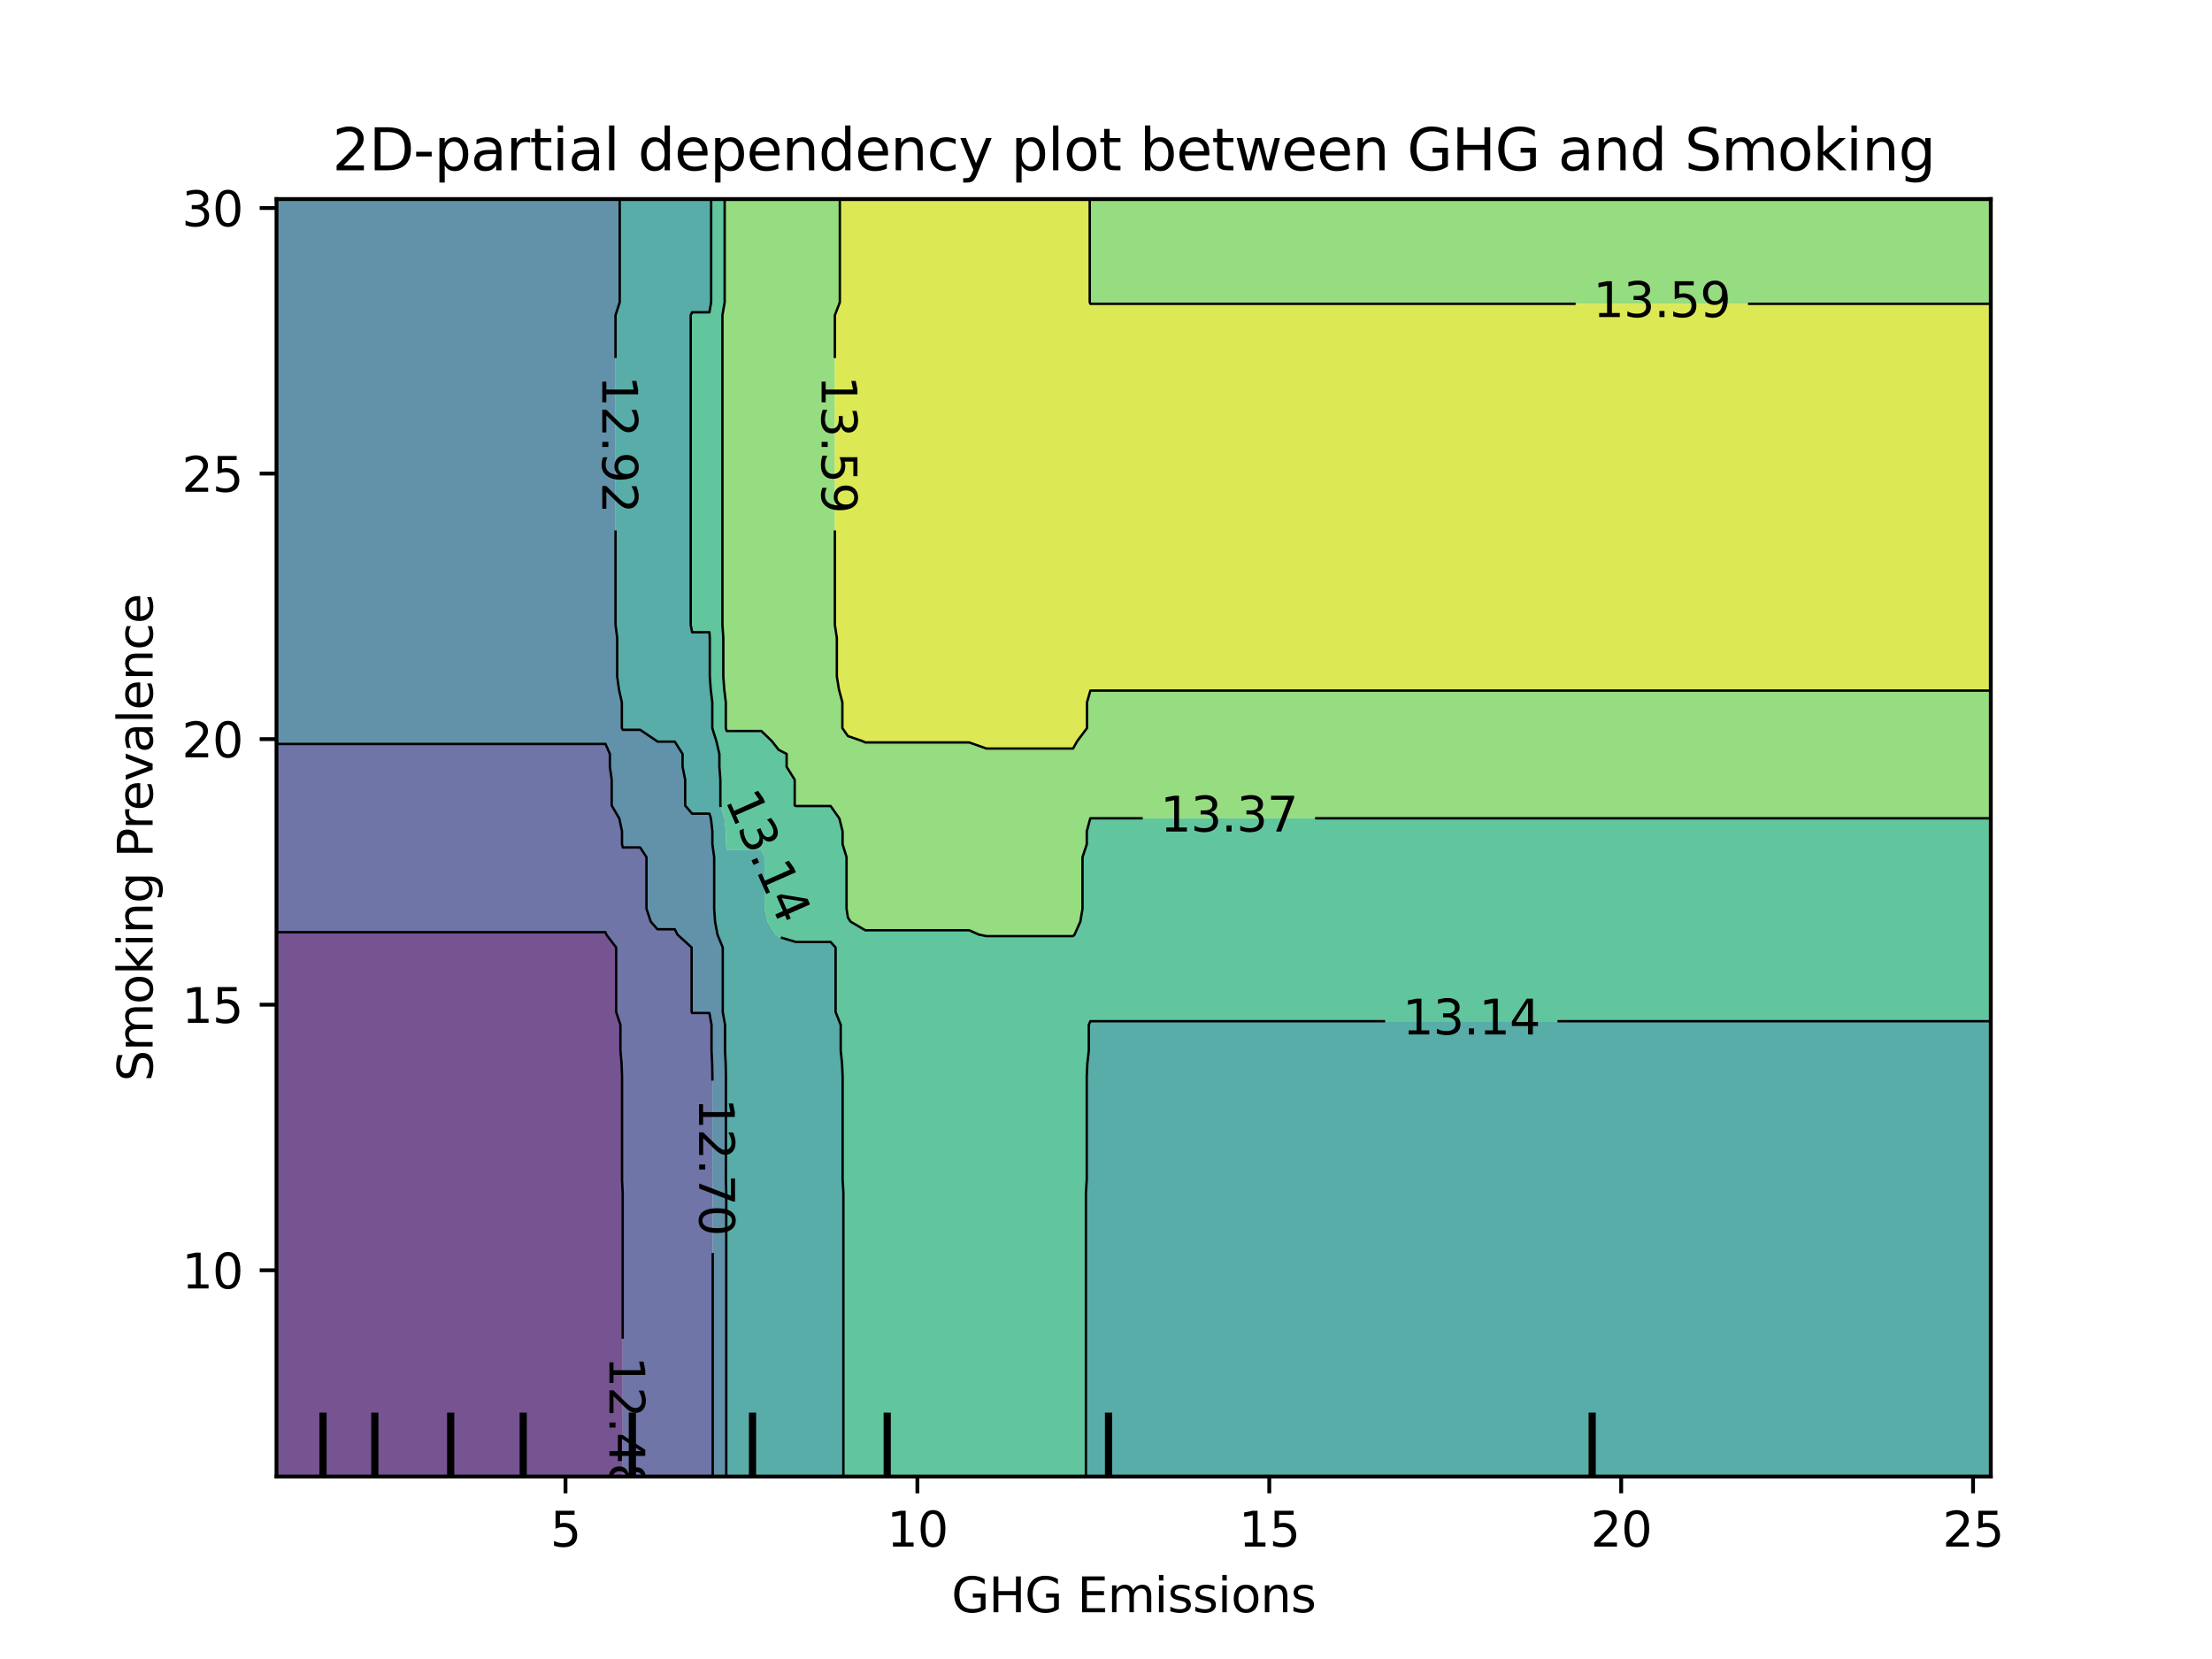 <?xml version="1.0" encoding="utf-8" standalone="no"?>
<!DOCTYPE svg PUBLIC "-//W3C//DTD SVG 1.1//EN"
  "http://www.w3.org/Graphics/SVG/1.1/DTD/svg11.dtd">
<svg xmlns:xlink="http://www.w3.org/1999/xlink" width="460.8pt" height="345.6pt" viewBox="0 0 460.8 345.6" xmlns="http://www.w3.org/2000/svg" version="1.1">
 <defs>
  <style type="text/css">*{stroke-linejoin: round; stroke-linecap: butt}</style>
 </defs>
 <g id="figure_1">
  <g id="patch_1">
   <path d="M 0 345.6 
L 460.8 345.6 
L 460.8 0 
L 0 0 
L 0 345.6 
z
" style="fill: none"/>
  </g>
  <g id="axes_1"/>
  <g id="axes_2">
   <g id="patch_2">
    <path d="M 57.6 307.584 
L 414.72 307.584 
L 414.72 41.472 
L 57.6 41.472 
L 57.6 307.584 
z
" style="fill: none"/>
   </g>
   <g id="PathCollection_1">
    <path d="M 61.207 307.584 
L 64.815 307.584 
L 68.422 307.584 
L 72.029 307.584 
L 75.636 307.584 
L 79.244 307.584 
L 82.851 307.584 
L 86.458 307.584 
L 90.065 307.584 
L 93.673 307.584 
L 97.28 307.584 
L 100.887 307.584 
L 104.495 307.584 
L 108.102 307.584 
L 111.709 307.584 
L 115.316 307.584 
L 118.924 307.584 
L 122.531 307.584 
L 126.138 307.584 
L 129.715 307.584 
L 129.715 304.896 
L 129.715 302.208 
L 129.715 299.52 
L 129.715 296.832 
L 129.715 294.144 
L 129.715 291.456 
L 129.715 288.768 
L 129.715 286.08 
L 129.715 283.392 
L 129.715 280.704 
L 129.715 278.016 
L 129.715 275.328 
L 129.715 272.64 
L 129.715 269.952 
L 129.715 267.264 
L 129.715 264.576 
L 129.715 261.888 
L 129.715 259.2 
L 129.715 256.512 
L 129.715 253.824 
L 129.715 251.136 
L 129.715 248.448 
L 129.581 245.76 
L 129.581 243.072 
L 129.581 240.384 
L 129.581 237.696 
L 129.581 235.008 
L 129.581 232.32 
L 129.581 229.632 
L 129.581 226.944 
L 129.581 224.256 
L 129.486 221.568 
L 129.248 218.88 
L 129.248 216.192 
L 129.248 213.504 
L 128.355 210.816 
L 128.355 208.128 
L 128.355 205.44 
L 128.355 202.752 
L 128.355 200.064 
L 128.355 197.376 
L 126.31 194.688 
L 126.138 194.194 
L 122.531 194.194 
L 118.924 194.194 
L 115.316 194.194 
L 111.709 194.194 
L 108.102 194.194 
L 104.495 194.194 
L 100.887 194.194 
L 97.28 194.194 
L 93.673 194.194 
L 90.065 194.194 
L 86.458 194.194 
L 82.851 194.194 
L 79.244 194.194 
L 75.636 194.194 
L 72.029 194.194 
L 68.422 194.194 
L 64.815 194.194 
L 61.207 194.194 
L 57.6 194.194 
L 57.6 194.688 
L 57.6 197.376 
L 57.6 200.064 
L 57.6 202.752 
L 57.6 205.44 
L 57.6 208.128 
L 57.6 210.816 
L 57.6 213.504 
L 57.6 216.192 
L 57.6 218.88 
L 57.6 221.568 
L 57.6 224.256 
L 57.6 226.944 
L 57.6 229.632 
L 57.6 232.32 
L 57.6 235.008 
L 57.6 237.696 
L 57.6 240.384 
L 57.6 243.072 
L 57.6 245.76 
L 57.6 248.448 
L 57.6 251.136 
L 57.6 253.824 
L 57.6 256.512 
L 57.6 259.2 
L 57.6 261.888 
L 57.6 264.576 
L 57.6 267.264 
L 57.6 269.952 
L 57.6 272.64 
L 57.6 275.328 
L 57.6 278.016 
L 57.6 280.704 
L 57.6 283.392 
L 57.6 286.08 
L 57.6 288.768 
L 57.6 291.456 
L 57.6 294.144 
L 57.6 296.832 
L 57.6 299.52 
L 57.6 302.208 
L 57.6 304.896 
L 57.6 307.584 
z
" clip-path="url(#p018f3e16b6)" style="fill: #481b6d; fill-opacity: 0.75"/>
   </g>
   <g id="PathCollection_2">
    <path d="M 129.745 307.584 
L 133.353 307.584 
L 136.96 307.584 
L 140.567 307.584 
L 144.175 307.584 
L 147.782 307.584 
L 148.476 307.584 
L 148.476 304.896 
L 148.476 302.208 
L 148.476 299.52 
L 148.476 296.832 
L 148.476 294.144 
L 148.476 291.456 
L 148.476 288.768 
L 148.476 286.08 
L 148.476 283.392 
L 148.476 280.704 
L 148.476 278.016 
L 148.476 275.328 
L 148.476 272.64 
L 148.476 269.952 
L 148.476 267.264 
L 148.476 264.576 
L 148.476 261.888 
L 148.476 259.2 
L 148.476 256.512 
L 148.476 253.824 
L 148.476 251.136 
L 148.476 248.448 
L 148.404 245.76 
L 148.404 243.072 
L 148.404 240.384 
L 148.404 237.696 
L 148.404 235.008 
L 148.404 232.32 
L 148.404 229.632 
L 148.404 226.944 
L 148.404 224.256 
L 148.353 221.568 
L 148.225 218.88 
L 148.225 216.192 
L 148.225 213.504 
L 147.782 211.02 
L 144.175 211.02 
L 144.077 210.816 
L 144.077 208.128 
L 144.077 205.44 
L 144.077 202.752 
L 144.077 200.064 
L 144.077 197.376 
L 141.123 194.688 
L 140.567 193.579 
L 136.96 193.579 
L 135.571 192 
L 134.674 189.312 
L 134.674 186.624 
L 134.674 183.936 
L 134.674 181.248 
L 134.674 178.56 
L 133.353 176.535 
L 129.745 176.535 
L 129.574 175.872 
L 129.574 173.184 
L 129.012 170.496 
L 127.426 167.808 
L 127.426 165.12 
L 127.426 162.432 
L 127.048 159.744 
L 127.048 157.056 
L 126.138 154.984 
L 122.531 154.984 
L 118.924 154.984 
L 115.316 154.984 
L 111.709 154.984 
L 108.102 154.984 
L 104.495 154.984 
L 100.887 154.984 
L 97.28 154.984 
L 93.673 154.984 
L 90.065 154.984 
L 86.458 154.984 
L 82.851 154.984 
L 79.244 154.984 
L 75.636 154.984 
L 72.029 154.984 
L 68.422 154.984 
L 64.815 154.984 
L 61.207 154.984 
L 57.6 154.984 
L 57.6 157.056 
L 57.6 159.744 
L 57.6 162.432 
L 57.6 165.12 
L 57.6 167.808 
L 57.6 170.496 
L 57.6 173.184 
L 57.6 175.872 
L 57.6 178.56 
L 57.6 181.248 
L 57.6 183.936 
L 57.6 186.624 
L 57.6 189.312 
L 57.6 192 
L 57.6 194.194 
L 61.207 194.194 
L 64.815 194.194 
L 68.422 194.194 
L 72.029 194.194 
L 75.636 194.194 
L 79.244 194.194 
L 82.851 194.194 
L 86.458 194.194 
L 90.065 194.194 
L 93.673 194.194 
L 97.28 194.194 
L 100.887 194.194 
L 104.495 194.194 
L 108.102 194.194 
L 111.709 194.194 
L 115.316 194.194 
L 118.924 194.194 
L 122.531 194.194 
L 126.138 194.194 
L 126.31 194.688 
L 128.355 197.376 
L 128.355 200.064 
L 128.355 202.752 
L 128.355 205.44 
L 128.355 208.128 
L 128.355 210.816 
L 129.248 213.504 
L 129.248 216.192 
L 129.248 218.88 
L 129.486 221.568 
L 129.581 224.256 
L 129.581 226.944 
L 129.581 229.632 
L 129.581 232.32 
L 129.581 235.008 
L 129.581 237.696 
L 129.581 240.384 
L 129.581 243.072 
L 129.581 245.76 
L 129.715 248.448 
L 129.715 251.136 
L 129.715 253.824 
L 129.715 256.512 
L 129.715 259.2 
L 129.715 261.888 
L 129.715 264.576 
L 129.715 267.264 
L 129.715 269.952 
L 129.715 272.64 
L 129.715 275.328 
L 129.715 278.016 
L 129.715 280.704 
L 129.715 283.392 
L 129.715 286.08 
L 129.715 288.768 
L 129.715 291.456 
L 129.715 294.144 
L 129.715 296.832 
L 129.715 299.52 
L 129.715 302.208 
L 129.715 304.896 
L 129.715 307.584 
z
" clip-path="url(#p018f3e16b6)" style="fill: #3f4788; fill-opacity: 0.75"/>
   </g>
   <g id="PathCollection_3">
    <path d="M 151.293 304.896 
L 151.293 302.208 
L 151.293 299.52 
L 151.293 296.832 
L 151.293 294.144 
L 151.293 291.456 
L 151.293 288.768 
L 151.293 286.08 
L 151.293 283.392 
L 151.293 280.704 
L 151.293 278.016 
L 151.293 275.328 
L 151.293 272.64 
L 151.293 269.952 
L 151.293 267.264 
L 151.293 264.576 
L 151.293 261.888 
L 151.293 259.2 
L 151.293 256.512 
L 151.293 253.824 
L 151.293 251.136 
L 151.293 248.448 
L 151.221 245.76 
L 151.221 243.072 
L 151.221 240.384 
L 151.221 237.696 
L 151.221 235.008 
L 151.221 232.32 
L 151.221 229.632 
L 151.221 226.944 
L 151.221 224.256 
L 151.17 221.568 
L 151.042 218.88 
L 151.042 216.192 
L 151.042 213.504 
L 150.562 210.816 
L 150.562 208.128 
L 150.562 205.44 
L 150.562 202.752 
L 150.562 200.064 
L 150.562 197.376 
L 149.464 194.688 
L 148.963 192 
L 148.773 189.312 
L 148.773 186.624 
L 148.773 183.936 
L 148.773 181.248 
L 148.773 178.56 
L 148.401 175.872 
L 148.401 173.184 
L 148.098 170.496 
L 147.782 169.497 
L 144.175 169.497 
L 142.735 167.808 
L 142.735 165.12 
L 142.735 162.432 
L 142.19 159.744 
L 142.19 157.056 
L 140.567 154.498 
L 136.96 154.498 
L 136.816 154.368 
L 133.353 152.032 
L 129.745 152.032 
L 129.539 151.68 
L 129.539 148.992 
L 129.539 146.304 
L 128.939 143.616 
L 128.572 140.928 
L 128.572 138.24 
L 128.572 135.552 
L 128.572 132.864 
L 128.224 130.176 
L 128.224 127.488 
L 128.224 124.8 
L 128.224 122.112 
L 128.224 119.424 
L 128.224 116.736 
L 128.224 114.048 
L 128.224 111.36 
L 128.224 108.672 
L 128.224 105.984 
L 128.224 103.296 
L 128.224 100.608 
L 128.224 97.92 
L 128.224 95.232 
L 128.224 92.544 
L 128.224 89.856 
L 128.224 87.168 
L 128.224 84.48 
L 128.224 81.792 
L 128.224 79.104 
L 128.224 76.416 
L 128.224 73.728 
L 128.224 71.04 
L 128.224 68.352 
L 128.224 65.664 
L 129.097 62.976 
L 129.097 60.288 
L 129.097 57.6 
L 129.097 54.912 
L 129.097 52.224 
L 129.097 49.536 
L 129.097 46.848 
L 129.097 44.16 
L 129.097 41.472 
L 126.138 41.472 
L 122.531 41.472 
L 118.924 41.472 
L 115.316 41.472 
L 111.709 41.472 
L 108.102 41.472 
L 104.495 41.472 
L 100.887 41.472 
L 97.28 41.472 
L 93.673 41.472 
L 90.065 41.472 
L 86.458 41.472 
L 82.851 41.472 
L 79.244 41.472 
L 75.636 41.472 
L 72.029 41.472 
L 68.422 41.472 
L 64.815 41.472 
L 61.207 41.472 
L 57.6 41.472 
L 57.6 44.16 
L 57.6 46.848 
L 57.6 49.536 
L 57.6 52.224 
L 57.6 54.912 
L 57.6 57.6 
L 57.6 60.288 
L 57.6 62.976 
L 57.6 65.664 
L 57.6 68.352 
L 57.6 71.04 
L 57.6 73.728 
L 57.6 76.416 
L 57.6 79.104 
L 57.6 81.792 
L 57.6 84.48 
L 57.6 87.168 
L 57.6 89.856 
L 57.6 92.544 
L 57.6 95.232 
L 57.6 97.92 
L 57.6 100.608 
L 57.6 103.296 
L 57.6 105.984 
L 57.6 108.672 
L 57.6 111.36 
L 57.6 114.048 
L 57.6 116.736 
L 57.6 119.424 
L 57.6 122.112 
L 57.6 124.8 
L 57.6 127.488 
L 57.6 130.176 
L 57.6 132.864 
L 57.6 135.552 
L 57.6 138.24 
L 57.6 140.928 
L 57.6 143.616 
L 57.6 146.304 
L 57.6 148.992 
L 57.6 151.68 
L 57.6 154.368 
L 57.6 154.984 
L 61.207 154.984 
L 64.815 154.984 
L 68.422 154.984 
L 72.029 154.984 
L 75.636 154.984 
L 79.244 154.984 
L 82.851 154.984 
L 86.458 154.984 
L 90.065 154.984 
L 93.673 154.984 
L 97.28 154.984 
L 100.887 154.984 
L 104.495 154.984 
L 108.102 154.984 
L 111.709 154.984 
L 115.316 154.984 
L 118.924 154.984 
L 122.531 154.984 
L 126.138 154.984 
L 127.048 157.056 
L 127.048 159.744 
L 127.426 162.432 
L 127.426 165.12 
L 127.426 167.808 
L 129.012 170.496 
L 129.574 173.184 
L 129.574 175.872 
L 129.745 176.535 
L 133.353 176.535 
L 134.674 178.56 
L 134.674 181.248 
L 134.674 183.936 
L 134.674 186.624 
L 134.674 189.312 
L 135.571 192 
L 136.96 193.579 
L 140.567 193.579 
L 141.123 194.688 
L 144.077 197.376 
L 144.077 200.064 
L 144.077 202.752 
L 144.077 205.44 
L 144.077 208.128 
L 144.077 210.816 
L 144.175 211.02 
L 147.782 211.02 
L 148.225 213.504 
L 148.225 216.192 
L 148.225 218.88 
L 148.353 221.568 
L 148.404 224.256 
L 148.404 226.944 
L 148.404 229.632 
L 148.404 232.32 
L 148.404 235.008 
L 148.404 237.696 
L 148.404 240.384 
L 148.404 243.072 
L 148.404 245.76 
L 148.476 248.448 
L 148.476 251.136 
L 148.476 253.824 
L 148.476 256.512 
L 148.476 259.2 
L 148.476 261.888 
L 148.476 264.576 
L 148.476 267.264 
L 148.476 269.952 
L 148.476 272.64 
L 148.476 275.328 
L 148.476 278.016 
L 148.476 280.704 
L 148.476 283.392 
L 148.476 286.08 
L 148.476 288.768 
L 148.476 291.456 
L 148.476 294.144 
L 148.476 296.832 
L 148.476 299.52 
L 148.476 302.208 
L 148.476 304.896 
L 148.476 307.584 
L 151.293 307.584 
z
" clip-path="url(#p018f3e16b6)" style="fill: #2e6e8e; fill-opacity: 0.75"/>
   </g>
   <g id="PathCollection_4">
    <path d="M 151.389 307.584 
L 154.996 307.584 
L 158.604 307.584 
L 162.211 307.584 
L 165.818 307.584 
L 169.425 307.584 
L 173.033 307.584 
L 175.692 307.584 
L 175.692 304.896 
L 175.692 302.208 
L 175.692 299.52 
L 175.692 296.832 
L 175.692 294.144 
L 175.692 291.456 
L 175.692 288.768 
L 175.692 286.08 
L 175.692 283.392 
L 175.692 280.704 
L 175.692 278.016 
L 175.692 275.328 
L 175.692 272.64 
L 175.692 269.952 
L 175.692 267.264 
L 175.692 264.576 
L 175.692 261.888 
L 175.692 259.2 
L 175.692 256.512 
L 175.692 253.824 
L 175.692 251.136 
L 175.692 248.448 
L 175.533 245.76 
L 175.533 243.072 
L 175.533 240.384 
L 175.533 237.696 
L 175.533 235.008 
L 175.533 232.32 
L 175.533 229.632 
L 175.533 226.944 
L 175.533 224.256 
L 175.419 221.568 
L 175.136 218.88 
L 175.136 216.192 
L 175.136 213.504 
L 174.07 210.816 
L 174.07 208.128 
L 174.07 205.44 
L 174.07 202.752 
L 174.07 200.064 
L 174.07 197.376 
L 173.033 196.233 
L 169.425 196.233 
L 165.818 196.233 
L 162.211 195.169 
L 161.56 194.688 
L 159.899 192 
L 159.268 189.312 
L 159.268 186.624 
L 159.268 183.936 
L 159.268 181.248 
L 159.268 178.56 
L 158.604 177.111 
L 154.996 177.111 
L 151.389 177.111 
L 151.218 175.872 
L 151.218 173.184 
L 150.915 170.496 
L 150.064 167.808 
L 150.064 165.12 
L 150.064 162.432 
L 149.861 159.744 
L 149.861 157.056 
L 149.227 154.368 
L 148.382 151.68 
L 148.382 148.992 
L 148.382 146.304 
L 148.059 143.616 
L 147.862 140.928 
L 147.862 138.24 
L 147.862 135.552 
L 147.862 132.864 
L 147.782 131.706 
L 144.175 131.706 
L 143.889 130.176 
L 143.889 127.488 
L 143.889 124.8 
L 143.889 122.112 
L 143.889 119.424 
L 143.889 116.736 
L 143.889 114.048 
L 143.889 111.36 
L 143.889 108.672 
L 143.889 105.984 
L 143.889 103.296 
L 143.889 100.608 
L 143.889 97.92 
L 143.889 95.232 
L 143.889 92.544 
L 143.889 89.856 
L 143.889 87.168 
L 143.889 84.48 
L 143.889 81.792 
L 143.889 79.104 
L 143.889 76.416 
L 143.889 73.728 
L 143.889 71.04 
L 143.889 68.352 
L 143.889 65.664 
L 144.175 65.055 
L 147.782 65.055 
L 148.144 62.976 
L 148.144 60.288 
L 148.144 57.6 
L 148.144 54.912 
L 148.144 52.224 
L 148.144 49.536 
L 148.144 46.848 
L 148.144 44.16 
L 148.144 41.472 
L 147.782 41.472 
L 144.175 41.472 
L 140.567 41.472 
L 136.96 41.472 
L 133.353 41.472 
L 129.745 41.472 
L 129.097 41.472 
L 129.097 44.16 
L 129.097 46.848 
L 129.097 49.536 
L 129.097 52.224 
L 129.097 54.912 
L 129.097 57.6 
L 129.097 60.288 
L 129.097 62.976 
L 128.224 65.664 
L 128.224 68.352 
L 128.224 71.04 
L 128.224 73.728 
L 128.224 76.416 
L 128.224 79.104 
L 128.224 81.792 
L 128.224 84.48 
L 128.224 87.168 
L 128.224 89.856 
L 128.224 92.544 
L 128.224 95.232 
L 128.224 97.92 
L 128.224 100.608 
L 128.224 103.296 
L 128.224 105.984 
L 128.224 108.672 
L 128.224 111.36 
L 128.224 114.048 
L 128.224 116.736 
L 128.224 119.424 
L 128.224 122.112 
L 128.224 124.8 
L 128.224 127.488 
L 128.224 130.176 
L 128.572 132.864 
L 128.572 135.552 
L 128.572 138.24 
L 128.572 140.928 
L 128.939 143.616 
L 129.539 146.304 
L 129.539 148.992 
L 129.539 151.68 
L 129.745 152.032 
L 133.353 152.032 
L 136.816 154.368 
L 136.96 154.498 
L 140.567 154.498 
L 142.19 157.056 
L 142.19 159.744 
L 142.735 162.432 
L 142.735 165.12 
L 142.735 167.808 
L 144.175 169.497 
L 147.782 169.497 
L 148.098 170.496 
L 148.401 173.184 
L 148.401 175.872 
L 148.773 178.56 
L 148.773 181.248 
L 148.773 183.936 
L 148.773 186.624 
L 148.773 189.312 
L 148.963 192 
L 149.464 194.688 
L 150.562 197.376 
L 150.562 200.064 
L 150.562 202.752 
L 150.562 205.44 
L 150.562 208.128 
L 150.562 210.816 
L 151.042 213.504 
L 151.042 216.192 
L 151.042 218.88 
L 151.17 221.568 
L 151.221 224.256 
L 151.221 226.944 
L 151.221 229.632 
L 151.221 232.32 
L 151.221 235.008 
L 151.221 237.696 
L 151.221 240.384 
L 151.221 243.072 
L 151.221 245.76 
L 151.293 248.448 
L 151.293 251.136 
L 151.293 253.824 
L 151.293 256.512 
L 151.293 259.2 
L 151.293 261.888 
L 151.293 264.576 
L 151.293 267.264 
L 151.293 269.952 
L 151.293 272.64 
L 151.293 275.328 
L 151.293 278.016 
L 151.293 280.704 
L 151.293 283.392 
L 151.293 286.08 
L 151.293 288.768 
L 151.293 291.456 
L 151.293 294.144 
L 151.293 296.832 
L 151.293 299.52 
L 151.293 302.208 
L 151.293 304.896 
L 151.293 307.584 
z
" clip-path="url(#p018f3e16b6)" style="fill: #21918c; fill-opacity: 0.75"/>
    <path d="M 227.142 307.584 
L 230.749 307.584 
L 234.356 307.584 
L 237.964 307.584 
L 241.571 307.584 
L 245.178 307.584 
L 248.785 307.584 
L 252.393 307.584 
L 256 307.584 
L 259.607 307.584 
L 263.215 307.584 
L 266.822 307.584 
L 270.429 307.584 
L 274.036 307.584 
L 277.644 307.584 
L 281.251 307.584 
L 284.858 307.584 
L 288.465 307.584 
L 292.073 307.584 
L 295.68 307.584 
L 299.287 307.584 
L 302.895 307.584 
L 306.502 307.584 
L 310.109 307.584 
L 313.716 307.584 
L 317.324 307.584 
L 320.931 307.584 
L 324.538 307.584 
L 328.145 307.584 
L 331.753 307.584 
L 335.36 307.584 
L 338.967 307.584 
L 342.575 307.584 
L 346.182 307.584 
L 349.789 307.584 
L 353.396 307.584 
L 357.004 307.584 
L 360.611 307.584 
L 364.218 307.584 
L 367.825 307.584 
L 371.433 307.584 
L 375.04 307.584 
L 378.647 307.584 
L 382.255 307.584 
L 385.862 307.584 
L 389.469 307.584 
L 393.076 307.584 
L 396.684 307.584 
L 400.291 307.584 
L 403.898 307.584 
L 407.505 307.584 
L 411.113 307.584 
L 414.72 307.584 
L 414.72 304.896 
L 414.72 302.208 
L 414.72 299.52 
L 414.72 296.832 
L 414.72 294.144 
L 414.72 291.456 
L 414.72 288.768 
L 414.72 286.08 
L 414.72 283.392 
L 414.72 280.704 
L 414.72 278.016 
L 414.72 275.328 
L 414.72 272.64 
L 414.72 269.952 
L 414.72 267.264 
L 414.72 264.576 
L 414.72 261.888 
L 414.72 259.2 
L 414.72 256.512 
L 414.72 253.824 
L 414.72 251.136 
L 414.72 248.448 
L 414.72 245.76 
L 414.72 243.072 
L 414.72 240.384 
L 414.72 237.696 
L 414.72 235.008 
L 414.72 232.32 
L 414.72 229.632 
L 414.72 226.944 
L 414.72 224.256 
L 414.72 221.568 
L 414.72 218.88 
L 414.72 216.192 
L 414.72 213.504 
L 414.72 212.74 
L 411.113 212.74 
L 407.505 212.74 
L 403.898 212.74 
L 400.291 212.74 
L 396.684 212.74 
L 393.076 212.74 
L 389.469 212.74 
L 385.862 212.74 
L 382.255 212.74 
L 378.647 212.74 
L 375.04 212.74 
L 371.433 212.74 
L 367.825 212.74 
L 364.218 212.74 
L 360.611 212.74 
L 357.004 212.74 
L 353.396 212.74 
L 349.789 212.74 
L 346.182 212.74 
L 342.575 212.74 
L 338.967 212.74 
L 335.36 212.74 
L 331.753 212.74 
L 328.145 212.74 
L 324.538 212.74 
L 320.931 212.74 
L 317.324 212.74 
L 313.716 212.74 
L 310.109 212.74 
L 306.502 212.74 
L 302.895 212.74 
L 299.287 212.74 
L 295.68 212.74 
L 292.073 212.74 
L 288.465 212.74 
L 284.858 212.74 
L 281.251 212.74 
L 277.644 212.74 
L 274.036 212.74 
L 270.429 212.74 
L 266.822 212.74 
L 263.215 212.74 
L 259.607 212.74 
L 256 212.74 
L 252.393 212.74 
L 248.785 212.74 
L 245.178 212.74 
L 241.571 212.74 
L 237.964 212.74 
L 234.356 212.74 
L 230.749 212.74 
L 227.142 212.74 
L 226.815 213.504 
L 226.815 216.192 
L 226.815 218.88 
L 226.51 221.568 
L 226.388 224.256 
L 226.388 226.944 
L 226.388 229.632 
L 226.388 232.32 
L 226.388 235.008 
L 226.388 237.696 
L 226.388 240.384 
L 226.388 243.072 
L 226.388 245.76 
L 226.216 248.448 
L 226.216 251.136 
L 226.216 253.824 
L 226.216 256.512 
L 226.216 259.2 
L 226.216 261.888 
L 226.216 264.576 
L 226.216 267.264 
L 226.216 269.952 
L 226.216 272.64 
L 226.216 275.328 
L 226.216 278.016 
L 226.216 280.704 
L 226.216 283.392 
L 226.216 286.08 
L 226.216 288.768 
L 226.216 291.456 
L 226.216 294.144 
L 226.216 296.832 
L 226.216 299.52 
L 226.216 302.208 
L 226.216 304.896 
L 226.216 307.584 
z
" clip-path="url(#p018f3e16b6)" style="fill: #21918c; fill-opacity: 0.75"/>
   </g>
   <g id="PathCollection_5">
    <path d="M 176.64 307.584 
L 180.247 307.584 
L 183.855 307.584 
L 187.462 307.584 
L 191.069 307.584 
L 194.676 307.584 
L 198.284 307.584 
L 201.891 307.584 
L 205.498 307.584 
L 209.105 307.584 
L 212.713 307.584 
L 216.32 307.584 
L 219.927 307.584 
L 223.535 307.584 
L 226.216 307.584 
L 226.216 304.896 
L 226.216 302.208 
L 226.216 299.52 
L 226.216 296.832 
L 226.216 294.144 
L 226.216 291.456 
L 226.216 288.768 
L 226.216 286.08 
L 226.216 283.392 
L 226.216 280.704 
L 226.216 278.016 
L 226.216 275.328 
L 226.216 272.64 
L 226.216 269.952 
L 226.216 267.264 
L 226.216 264.576 
L 226.216 261.888 
L 226.216 259.2 
L 226.216 256.512 
L 226.216 253.824 
L 226.216 251.136 
L 226.216 248.448 
L 226.388 245.76 
L 226.388 243.072 
L 226.388 240.384 
L 226.388 237.696 
L 226.388 235.008 
L 226.388 232.32 
L 226.388 229.632 
L 226.388 226.944 
L 226.388 224.256 
L 226.51 221.568 
L 226.815 218.88 
L 226.815 216.192 
L 226.815 213.504 
L 227.142 212.74 
L 230.749 212.74 
L 234.356 212.74 
L 237.964 212.74 
L 241.571 212.74 
L 245.178 212.74 
L 248.785 212.74 
L 252.393 212.74 
L 256 212.74 
L 259.607 212.74 
L 263.215 212.74 
L 266.822 212.74 
L 270.429 212.74 
L 274.036 212.74 
L 277.644 212.74 
L 281.251 212.74 
L 284.858 212.74 
L 288.465 212.74 
L 292.073 212.74 
L 295.68 212.74 
L 299.287 212.74 
L 302.895 212.74 
L 306.502 212.74 
L 310.109 212.74 
L 313.716 212.74 
L 317.324 212.74 
L 320.931 212.74 
L 324.538 212.74 
L 328.145 212.74 
L 331.753 212.74 
L 335.36 212.74 
L 338.967 212.74 
L 342.575 212.74 
L 346.182 212.74 
L 349.789 212.74 
L 353.396 212.74 
L 357.004 212.74 
L 360.611 212.74 
L 364.218 212.74 
L 367.825 212.74 
L 371.433 212.74 
L 375.04 212.74 
L 378.647 212.74 
L 382.255 212.74 
L 385.862 212.74 
L 389.469 212.74 
L 393.076 212.74 
L 396.684 212.74 
L 400.291 212.74 
L 403.898 212.74 
L 407.505 212.74 
L 411.113 212.74 
L 414.72 212.74 
L 414.72 210.816 
L 414.72 208.128 
L 414.72 205.44 
L 414.72 202.752 
L 414.72 200.064 
L 414.72 197.376 
L 414.72 194.688 
L 414.72 192 
L 414.72 189.312 
L 414.72 186.624 
L 414.72 183.936 
L 414.72 181.248 
L 414.72 178.56 
L 414.72 175.872 
L 414.72 173.184 
L 414.72 170.496 
L 414.72 170.467 
L 411.113 170.467 
L 407.505 170.467 
L 403.898 170.467 
L 400.291 170.467 
L 396.684 170.467 
L 393.076 170.467 
L 389.469 170.467 
L 385.862 170.467 
L 382.255 170.467 
L 378.647 170.467 
L 375.04 170.467 
L 371.433 170.467 
L 367.825 170.467 
L 364.218 170.467 
L 360.611 170.467 
L 357.004 170.467 
L 353.396 170.467 
L 349.789 170.467 
L 346.182 170.467 
L 342.575 170.467 
L 338.967 170.467 
L 335.36 170.467 
L 331.753 170.467 
L 328.145 170.467 
L 324.538 170.467 
L 320.931 170.467 
L 317.324 170.467 
L 313.716 170.467 
L 310.109 170.467 
L 306.502 170.467 
L 302.895 170.467 
L 299.287 170.467 
L 295.68 170.467 
L 292.073 170.467 
L 288.465 170.467 
L 284.858 170.467 
L 281.251 170.467 
L 277.644 170.467 
L 274.036 170.467 
L 270.429 170.467 
L 266.822 170.467 
L 263.215 170.467 
L 259.607 170.467 
L 256 170.467 
L 252.393 170.467 
L 248.785 170.467 
L 245.178 170.467 
L 241.571 170.467 
L 237.964 170.467 
L 234.356 170.467 
L 230.749 170.467 
L 227.142 170.467 
L 227.12 170.496 
L 226.396 173.184 
L 226.396 175.872 
L 225.506 178.56 
L 225.506 181.248 
L 225.506 183.936 
L 225.506 186.624 
L 225.506 189.312 
L 225.05 192 
L 223.85 194.688 
L 223.535 195.011 
L 219.927 195.011 
L 216.32 195.011 
L 212.713 195.011 
L 209.105 195.011 
L 205.498 195.011 
L 203.913 194.688 
L 201.891 193.785 
L 198.284 193.785 
L 194.676 193.785 
L 191.069 193.785 
L 187.462 193.785 
L 183.855 193.785 
L 180.247 193.785 
L 177.195 192 
L 176.64 191.145 
L 176.352 189.312 
L 176.352 186.624 
L 176.352 183.936 
L 176.352 181.248 
L 176.352 178.56 
L 175.525 175.872 
L 175.525 173.184 
L 174.854 170.496 
L 173.033 167.909 
L 169.425 167.909 
L 165.818 167.909 
L 165.553 167.808 
L 165.553 165.12 
L 165.553 162.432 
L 163.87 159.744 
L 163.87 157.056 
L 162.211 156.207 
L 160.774 154.368 
L 158.604 152.286 
L 154.996 152.286 
L 151.389 152.286 
L 151.199 151.68 
L 151.199 148.992 
L 151.199 146.304 
L 150.876 143.616 
L 150.679 140.928 
L 150.679 138.24 
L 150.679 135.552 
L 150.679 132.864 
L 150.493 130.176 
L 150.493 127.488 
L 150.493 124.8 
L 150.493 122.112 
L 150.493 119.424 
L 150.493 116.736 
L 150.493 114.048 
L 150.493 111.36 
L 150.493 108.672 
L 150.493 105.984 
L 150.493 103.296 
L 150.493 100.608 
L 150.493 97.92 
L 150.493 95.232 
L 150.493 92.544 
L 150.493 89.856 
L 150.493 87.168 
L 150.493 84.48 
L 150.493 81.792 
L 150.493 79.104 
L 150.493 76.416 
L 150.493 73.728 
L 150.493 71.04 
L 150.493 68.352 
L 150.493 65.664 
L 150.961 62.976 
L 150.961 60.288 
L 150.961 57.6 
L 150.961 54.912 
L 150.961 52.224 
L 150.961 49.536 
L 150.961 46.848 
L 150.961 44.16 
L 150.961 41.472 
L 148.144 41.472 
L 148.144 44.16 
L 148.144 46.848 
L 148.144 49.536 
L 148.144 52.224 
L 148.144 54.912 
L 148.144 57.6 
L 148.144 60.288 
L 148.144 62.976 
L 147.782 65.055 
L 144.175 65.055 
L 143.889 65.664 
L 143.889 68.352 
L 143.889 71.04 
L 143.889 73.728 
L 143.889 76.416 
L 143.889 79.104 
L 143.889 81.792 
L 143.889 84.48 
L 143.889 87.168 
L 143.889 89.856 
L 143.889 92.544 
L 143.889 95.232 
L 143.889 97.92 
L 143.889 100.608 
L 143.889 103.296 
L 143.889 105.984 
L 143.889 108.672 
L 143.889 111.36 
L 143.889 114.048 
L 143.889 116.736 
L 143.889 119.424 
L 143.889 122.112 
L 143.889 124.8 
L 143.889 127.488 
L 143.889 130.176 
L 144.175 131.706 
L 147.782 131.706 
L 147.862 132.864 
L 147.862 135.552 
L 147.862 138.24 
L 147.862 140.928 
L 148.059 143.616 
L 148.382 146.304 
L 148.382 148.992 
L 148.382 151.68 
L 149.227 154.368 
L 149.861 157.056 
L 149.861 159.744 
L 150.064 162.432 
L 150.064 165.12 
L 150.064 167.808 
L 150.915 170.496 
L 151.218 173.184 
L 151.218 175.872 
L 151.389 177.111 
L 154.996 177.111 
L 158.604 177.111 
L 159.268 178.56 
L 159.268 181.248 
L 159.268 183.936 
L 159.268 186.624 
L 159.268 189.312 
L 159.899 192 
L 161.56 194.688 
L 162.211 195.169 
L 165.818 196.233 
L 169.425 196.233 
L 173.033 196.233 
L 174.07 197.376 
L 174.07 200.064 
L 174.07 202.752 
L 174.07 205.44 
L 174.07 208.128 
L 174.07 210.816 
L 175.136 213.504 
L 175.136 216.192 
L 175.136 218.88 
L 175.419 221.568 
L 175.533 224.256 
L 175.533 226.944 
L 175.533 229.632 
L 175.533 232.32 
L 175.533 235.008 
L 175.533 237.696 
L 175.533 240.384 
L 175.533 243.072 
L 175.533 245.76 
L 175.692 248.448 
L 175.692 251.136 
L 175.692 253.824 
L 175.692 256.512 
L 175.692 259.2 
L 175.692 261.888 
L 175.692 264.576 
L 175.692 267.264 
L 175.692 269.952 
L 175.692 272.64 
L 175.692 275.328 
L 175.692 278.016 
L 175.692 280.704 
L 175.692 283.392 
L 175.692 286.08 
L 175.692 288.768 
L 175.692 291.456 
L 175.692 294.144 
L 175.692 296.832 
L 175.692 299.52 
L 175.692 302.208 
L 175.692 304.896 
L 175.692 307.584 
z
" clip-path="url(#p018f3e16b6)" style="fill: #2db27d; fill-opacity: 0.75"/>
   </g>
   <g id="PathCollection_6">
    <path d="M 205.498 195.011 
L 209.105 195.011 
L 212.713 195.011 
L 216.32 195.011 
L 219.927 195.011 
L 223.535 195.011 
L 223.85 194.688 
L 225.05 192 
L 225.506 189.312 
L 225.506 186.624 
L 225.506 183.936 
L 225.506 181.248 
L 225.506 178.56 
L 226.396 175.872 
L 226.396 173.184 
L 227.12 170.496 
L 227.142 170.467 
L 230.749 170.467 
L 234.356 170.467 
L 237.964 170.467 
L 241.571 170.467 
L 245.178 170.467 
L 248.785 170.467 
L 252.393 170.467 
L 256 170.467 
L 259.607 170.467 
L 263.215 170.467 
L 266.822 170.467 
L 270.429 170.467 
L 274.036 170.467 
L 277.644 170.467 
L 281.251 170.467 
L 284.858 170.467 
L 288.465 170.467 
L 292.073 170.467 
L 295.68 170.467 
L 299.287 170.467 
L 302.895 170.467 
L 306.502 170.467 
L 310.109 170.467 
L 313.716 170.467 
L 317.324 170.467 
L 320.931 170.467 
L 324.538 170.467 
L 328.145 170.467 
L 331.753 170.467 
L 335.36 170.467 
L 338.967 170.467 
L 342.575 170.467 
L 346.182 170.467 
L 349.789 170.467 
L 353.396 170.467 
L 357.004 170.467 
L 360.611 170.467 
L 364.218 170.467 
L 367.825 170.467 
L 371.433 170.467 
L 375.04 170.467 
L 378.647 170.467 
L 382.255 170.467 
L 385.862 170.467 
L 389.469 170.467 
L 393.076 170.467 
L 396.684 170.467 
L 400.291 170.467 
L 403.898 170.467 
L 407.505 170.467 
L 411.113 170.467 
L 414.72 170.467 
L 414.72 167.808 
L 414.72 165.12 
L 414.72 162.432 
L 414.72 159.744 
L 414.72 157.056 
L 414.72 154.368 
L 414.72 151.68 
L 414.72 148.992 
L 414.72 146.304 
L 414.72 143.865 
L 411.113 143.865 
L 407.505 143.865 
L 403.898 143.865 
L 400.291 143.865 
L 396.684 143.865 
L 393.076 143.865 
L 389.469 143.865 
L 385.862 143.865 
L 382.255 143.865 
L 378.647 143.865 
L 375.04 143.865 
L 371.433 143.865 
L 367.825 143.865 
L 364.218 143.865 
L 360.611 143.865 
L 357.004 143.865 
L 353.396 143.865 
L 349.789 143.865 
L 346.182 143.865 
L 342.575 143.865 
L 338.967 143.865 
L 335.36 143.865 
L 331.753 143.865 
L 328.145 143.865 
L 324.538 143.865 
L 320.931 143.865 
L 317.324 143.865 
L 313.716 143.865 
L 310.109 143.865 
L 306.502 143.865 
L 302.895 143.865 
L 299.287 143.865 
L 295.68 143.865 
L 292.073 143.865 
L 288.465 143.865 
L 284.858 143.865 
L 281.251 143.865 
L 277.644 143.865 
L 274.036 143.865 
L 270.429 143.865 
L 266.822 143.865 
L 263.215 143.865 
L 259.607 143.865 
L 256 143.865 
L 252.393 143.865 
L 248.785 143.865 
L 245.178 143.865 
L 241.571 143.865 
L 237.964 143.865 
L 234.356 143.865 
L 230.749 143.865 
L 227.142 143.865 
L 226.442 146.304 
L 226.442 148.992 
L 226.442 151.68 
L 224.418 154.368 
L 223.535 155.934 
L 219.927 155.934 
L 216.32 155.934 
L 212.713 155.934 
L 209.105 155.934 
L 205.498 155.934 
L 201.891 154.66 
L 198.284 154.66 
L 194.676 154.66 
L 191.069 154.66 
L 187.462 154.66 
L 183.855 154.66 
L 180.247 154.66 
L 179.615 154.368 
L 176.64 153.336 
L 175.483 151.68 
L 175.483 148.992 
L 175.483 146.304 
L 174.767 143.616 
L 174.329 140.928 
L 174.329 138.24 
L 174.329 135.552 
L 174.329 132.864 
L 173.915 130.176 
L 173.915 127.488 
L 173.915 124.8 
L 173.915 122.112 
L 173.915 119.424 
L 173.915 116.736 
L 173.915 114.048 
L 173.915 111.36 
L 173.915 108.672 
L 173.915 105.984 
L 173.915 103.296 
L 173.915 100.608 
L 173.915 97.92 
L 173.915 95.232 
L 173.915 92.544 
L 173.915 89.856 
L 173.915 87.168 
L 173.915 84.48 
L 173.915 81.792 
L 173.915 79.104 
L 173.915 76.416 
L 173.915 73.728 
L 173.915 71.04 
L 173.915 68.352 
L 173.915 65.664 
L 174.956 62.976 
L 174.956 60.288 
L 174.956 57.6 
L 174.956 54.912 
L 174.956 52.224 
L 174.956 49.536 
L 174.956 46.848 
L 174.956 44.16 
L 174.956 41.472 
L 173.033 41.472 
L 169.425 41.472 
L 165.818 41.472 
L 162.211 41.472 
L 158.604 41.472 
L 154.996 41.472 
L 151.389 41.472 
L 150.961 41.472 
L 150.961 44.16 
L 150.961 46.848 
L 150.961 49.536 
L 150.961 52.224 
L 150.961 54.912 
L 150.961 57.6 
L 150.961 60.288 
L 150.961 62.976 
L 150.493 65.664 
L 150.493 68.352 
L 150.493 71.04 
L 150.493 73.728 
L 150.493 76.416 
L 150.493 79.104 
L 150.493 81.792 
L 150.493 84.48 
L 150.493 87.168 
L 150.493 89.856 
L 150.493 92.544 
L 150.493 95.232 
L 150.493 97.92 
L 150.493 100.608 
L 150.493 103.296 
L 150.493 105.984 
L 150.493 108.672 
L 150.493 111.36 
L 150.493 114.048 
L 150.493 116.736 
L 150.493 119.424 
L 150.493 122.112 
L 150.493 124.8 
L 150.493 127.488 
L 150.493 130.176 
L 150.679 132.864 
L 150.679 135.552 
L 150.679 138.24 
L 150.679 140.928 
L 150.876 143.616 
L 151.199 146.304 
L 151.199 148.992 
L 151.199 151.68 
L 151.389 152.286 
L 154.996 152.286 
L 158.604 152.286 
L 160.774 154.368 
L 162.211 156.207 
L 163.87 157.056 
L 163.87 159.744 
L 165.553 162.432 
L 165.553 165.12 
L 165.553 167.808 
L 165.818 167.909 
L 169.425 167.909 
L 173.033 167.909 
L 174.854 170.496 
L 175.525 173.184 
L 175.525 175.872 
L 176.352 178.56 
L 176.352 181.248 
L 176.352 183.936 
L 176.352 186.624 
L 176.352 189.312 
L 176.64 191.145 
L 177.195 192 
L 180.247 193.785 
L 183.855 193.785 
L 187.462 193.785 
L 191.069 193.785 
L 194.676 193.785 
L 198.284 193.785 
L 201.891 193.785 
L 203.913 194.688 
z
" clip-path="url(#p018f3e16b6)" style="fill: #73d056; fill-opacity: 0.75"/>
    <path d="M 227.142 63.292 
L 230.749 63.292 
L 234.356 63.292 
L 237.964 63.292 
L 241.571 63.292 
L 245.178 63.292 
L 248.785 63.292 
L 252.393 63.292 
L 256 63.292 
L 259.607 63.292 
L 263.215 63.292 
L 266.822 63.292 
L 270.429 63.292 
L 274.036 63.292 
L 277.644 63.292 
L 281.251 63.292 
L 284.858 63.292 
L 288.465 63.292 
L 292.073 63.292 
L 295.68 63.292 
L 299.287 63.292 
L 302.895 63.292 
L 306.502 63.292 
L 310.109 63.292 
L 313.716 63.292 
L 317.324 63.292 
L 320.931 63.292 
L 324.538 63.292 
L 328.145 63.292 
L 331.753 63.292 
L 335.36 63.292 
L 338.967 63.292 
L 342.575 63.292 
L 346.182 63.292 
L 349.789 63.292 
L 353.396 63.292 
L 357.004 63.292 
L 360.611 63.292 
L 364.218 63.292 
L 367.825 63.292 
L 371.433 63.292 
L 375.04 63.292 
L 378.647 63.292 
L 382.255 63.292 
L 385.862 63.292 
L 389.469 63.292 
L 393.076 63.292 
L 396.684 63.292 
L 400.291 63.292 
L 403.898 63.292 
L 407.505 63.292 
L 411.113 63.292 
L 414.72 63.292 
L 414.72 62.976 
L 414.72 60.288 
L 414.72 57.6 
L 414.72 54.912 
L 414.72 52.224 
L 414.72 49.536 
L 414.72 46.848 
L 414.72 44.16 
L 414.72 41.472 
L 411.113 41.472 
L 407.505 41.472 
L 403.898 41.472 
L 400.291 41.472 
L 396.684 41.472 
L 393.076 41.472 
L 389.469 41.472 
L 385.862 41.472 
L 382.255 41.472 
L 378.647 41.472 
L 375.04 41.472 
L 371.433 41.472 
L 367.825 41.472 
L 364.218 41.472 
L 360.611 41.472 
L 357.004 41.472 
L 353.396 41.472 
L 349.789 41.472 
L 346.182 41.472 
L 342.575 41.472 
L 338.967 41.472 
L 335.36 41.472 
L 331.753 41.472 
L 328.145 41.472 
L 324.538 41.472 
L 320.931 41.472 
L 317.324 41.472 
L 313.716 41.472 
L 310.109 41.472 
L 306.502 41.472 
L 302.895 41.472 
L 299.287 41.472 
L 295.68 41.472 
L 292.073 41.472 
L 288.465 41.472 
L 284.858 41.472 
L 281.251 41.472 
L 277.644 41.472 
L 274.036 41.472 
L 270.429 41.472 
L 266.822 41.472 
L 263.215 41.472 
L 259.607 41.472 
L 256 41.472 
L 252.393 41.472 
L 248.785 41.472 
L 245.178 41.472 
L 241.571 41.472 
L 237.964 41.472 
L 234.356 41.472 
L 230.749 41.472 
L 227.142 41.472 
L 227.01 41.472 
L 227.01 44.16 
L 227.01 46.848 
L 227.01 49.536 
L 227.01 52.224 
L 227.01 54.912 
L 227.01 57.6 
L 227.01 60.288 
L 227.01 62.976 
z
" clip-path="url(#p018f3e16b6)" style="fill: #73d056; fill-opacity: 0.75"/>
   </g>
   <g id="PathCollection_7">
    <path d="M 180.247 154.66 
L 183.855 154.66 
L 187.462 154.66 
L 191.069 154.66 
L 194.676 154.66 
L 198.284 154.66 
L 201.891 154.66 
L 205.498 155.934 
L 209.105 155.934 
L 212.713 155.934 
L 216.32 155.934 
L 219.927 155.934 
L 223.535 155.934 
L 224.418 154.368 
L 226.442 151.68 
L 226.442 148.992 
L 226.442 146.304 
L 227.142 143.865 
L 230.749 143.865 
L 234.356 143.865 
L 237.964 143.865 
L 241.571 143.865 
L 245.178 143.865 
L 248.785 143.865 
L 252.393 143.865 
L 256 143.865 
L 259.607 143.865 
L 263.215 143.865 
L 266.822 143.865 
L 270.429 143.865 
L 274.036 143.865 
L 277.644 143.865 
L 281.251 143.865 
L 284.858 143.865 
L 288.465 143.865 
L 292.073 143.865 
L 295.68 143.865 
L 299.287 143.865 
L 302.895 143.865 
L 306.502 143.865 
L 310.109 143.865 
L 313.716 143.865 
L 317.324 143.865 
L 320.931 143.865 
L 324.538 143.865 
L 328.145 143.865 
L 331.753 143.865 
L 335.36 143.865 
L 338.967 143.865 
L 342.575 143.865 
L 346.182 143.865 
L 349.789 143.865 
L 353.396 143.865 
L 357.004 143.865 
L 360.611 143.865 
L 364.218 143.865 
L 367.825 143.865 
L 371.433 143.865 
L 375.04 143.865 
L 378.647 143.865 
L 382.255 143.865 
L 385.862 143.865 
L 389.469 143.865 
L 393.076 143.865 
L 396.684 143.865 
L 400.291 143.865 
L 403.898 143.865 
L 407.505 143.865 
L 411.113 143.865 
L 414.72 143.865 
L 414.72 143.616 
L 414.72 140.928 
L 414.72 138.24 
L 414.72 135.552 
L 414.72 132.864 
L 414.72 130.176 
L 414.72 127.488 
L 414.72 124.8 
L 414.72 122.112 
L 414.72 119.424 
L 414.72 116.736 
L 414.72 114.048 
L 414.72 111.36 
L 414.72 108.672 
L 414.72 105.984 
L 414.72 103.296 
L 414.72 100.608 
L 414.72 97.92 
L 414.72 95.232 
L 414.72 92.544 
L 414.72 89.856 
L 414.72 87.168 
L 414.72 84.48 
L 414.72 81.792 
L 414.72 79.104 
L 414.72 76.416 
L 414.72 73.728 
L 414.72 71.04 
L 414.72 68.352 
L 414.72 65.664 
L 414.72 63.292 
L 411.113 63.292 
L 407.505 63.292 
L 403.898 63.292 
L 400.291 63.292 
L 396.684 63.292 
L 393.076 63.292 
L 389.469 63.292 
L 385.862 63.292 
L 382.255 63.292 
L 378.647 63.292 
L 375.04 63.292 
L 371.433 63.292 
L 367.825 63.292 
L 364.218 63.292 
L 360.611 63.292 
L 357.004 63.292 
L 353.396 63.292 
L 349.789 63.292 
L 346.182 63.292 
L 342.575 63.292 
L 338.967 63.292 
L 335.36 63.292 
L 331.753 63.292 
L 328.145 63.292 
L 324.538 63.292 
L 320.931 63.292 
L 317.324 63.292 
L 313.716 63.292 
L 310.109 63.292 
L 306.502 63.292 
L 302.895 63.292 
L 299.287 63.292 
L 295.68 63.292 
L 292.073 63.292 
L 288.465 63.292 
L 284.858 63.292 
L 281.251 63.292 
L 277.644 63.292 
L 274.036 63.292 
L 270.429 63.292 
L 266.822 63.292 
L 263.215 63.292 
L 259.607 63.292 
L 256 63.292 
L 252.393 63.292 
L 248.785 63.292 
L 245.178 63.292 
L 241.571 63.292 
L 237.964 63.292 
L 234.356 63.292 
L 230.749 63.292 
L 227.142 63.292 
L 227.01 62.976 
L 227.01 60.288 
L 227.01 57.6 
L 227.01 54.912 
L 227.01 52.224 
L 227.01 49.536 
L 227.01 46.848 
L 227.01 44.16 
L 227.01 41.472 
L 223.535 41.472 
L 219.927 41.472 
L 216.32 41.472 
L 212.713 41.472 
L 209.105 41.472 
L 205.498 41.472 
L 201.891 41.472 
L 198.284 41.472 
L 194.676 41.472 
L 191.069 41.472 
L 187.462 41.472 
L 183.855 41.472 
L 180.247 41.472 
L 176.64 41.472 
L 174.956 41.472 
L 174.956 44.16 
L 174.956 46.848 
L 174.956 49.536 
L 174.956 52.224 
L 174.956 54.912 
L 174.956 57.6 
L 174.956 60.288 
L 174.956 62.976 
L 173.915 65.664 
L 173.915 68.352 
L 173.915 71.04 
L 173.915 73.728 
L 173.915 76.416 
L 173.915 79.104 
L 173.915 81.792 
L 173.915 84.48 
L 173.915 87.168 
L 173.915 89.856 
L 173.915 92.544 
L 173.915 95.232 
L 173.915 97.92 
L 173.915 100.608 
L 173.915 103.296 
L 173.915 105.984 
L 173.915 108.672 
L 173.915 111.36 
L 173.915 114.048 
L 173.915 116.736 
L 173.915 119.424 
L 173.915 122.112 
L 173.915 124.8 
L 173.915 127.488 
L 173.915 130.176 
L 174.329 132.864 
L 174.329 135.552 
L 174.329 138.24 
L 174.329 140.928 
L 174.767 143.616 
L 175.483 146.304 
L 175.483 148.992 
L 175.483 151.68 
L 176.64 153.336 
L 179.615 154.368 
z
" clip-path="url(#p018f3e16b6)" style="fill: #d0e11c; fill-opacity: 0.75"/>
   </g>
   <g id="matplotlib.axis_1">
    <g id="xtick_1">
     <g id="line2d_1">
      <defs>
       <path id="mba10634d52" d="M 0 0 
L 0 3.5 
" style="stroke: #000000; stroke-width: 0.8"/>
      </defs>
      <g>
       <use xlink:href="#mba10634d52" x="117.804" y="307.584" style="stroke: #000000; stroke-width: 0.8"/>
      </g>
     </g>
     <g id="text_1">
      <!-- 5 -->
      <g transform="translate(114.623 322.182) scale(0.1 -0.1)">
       <defs>
        <path id="DejaVuSans-35" d="M 691 4666 
L 3169 4666 
L 3169 4134 
L 1269 4134 
L 1269 2991 
Q 1406 3038 1543 3061 
Q 1681 3084 1819 3084 
Q 2600 3084 3056 2656 
Q 3513 2228 3513 1497 
Q 3513 744 3044 326 
Q 2575 -91 1722 -91 
Q 1428 -91 1123 -41 
Q 819 9 494 109 
L 494 744 
Q 775 591 1075 516 
Q 1375 441 1709 441 
Q 2250 441 2565 725 
Q 2881 1009 2881 1497 
Q 2881 1984 2565 2268 
Q 2250 2553 1709 2553 
Q 1456 2553 1204 2497 
Q 953 2441 691 2322 
L 691 4666 
z
" transform="scale(0.016)"/>
       </defs>
       <use xlink:href="#DejaVuSans-35"/>
      </g>
     </g>
    </g>
    <g id="xtick_2">
     <g id="line2d_2">
      <g>
       <use xlink:href="#mba10634d52" x="191.109" y="307.584" style="stroke: #000000; stroke-width: 0.8"/>
      </g>
     </g>
     <g id="text_2">
      <!-- 10 -->
      <g transform="translate(184.747 322.182) scale(0.1 -0.1)">
       <defs>
        <path id="DejaVuSans-31" d="M 794 531 
L 1825 531 
L 1825 4091 
L 703 3866 
L 703 4441 
L 1819 4666 
L 2450 4666 
L 2450 531 
L 3481 531 
L 3481 0 
L 794 0 
L 794 531 
z
" transform="scale(0.016)"/>
        <path id="DejaVuSans-30" d="M 2034 4250 
Q 1547 4250 1301 3770 
Q 1056 3291 1056 2328 
Q 1056 1369 1301 889 
Q 1547 409 2034 409 
Q 2525 409 2770 889 
Q 3016 1369 3016 2328 
Q 3016 3291 2770 3770 
Q 2525 4250 2034 4250 
z
M 2034 4750 
Q 2819 4750 3233 4129 
Q 3647 3509 3647 2328 
Q 3647 1150 3233 529 
Q 2819 -91 2034 -91 
Q 1250 -91 836 529 
Q 422 1150 422 2328 
Q 422 3509 836 4129 
Q 1250 4750 2034 4750 
z
" transform="scale(0.016)"/>
       </defs>
       <use xlink:href="#DejaVuSans-31"/>
       <use xlink:href="#DejaVuSans-30" x="63.623"/>
      </g>
     </g>
    </g>
    <g id="xtick_3">
     <g id="line2d_3">
      <g>
       <use xlink:href="#mba10634d52" x="264.415" y="307.584" style="stroke: #000000; stroke-width: 0.8"/>
      </g>
     </g>
     <g id="text_3">
      <!-- 15 -->
      <g transform="translate(258.052 322.182) scale(0.1 -0.1)">
       <use xlink:href="#DejaVuSans-31"/>
       <use xlink:href="#DejaVuSans-35" x="63.623"/>
      </g>
     </g>
    </g>
    <g id="xtick_4">
     <g id="line2d_4">
      <g>
       <use xlink:href="#mba10634d52" x="337.72" y="307.584" style="stroke: #000000; stroke-width: 0.8"/>
      </g>
     </g>
     <g id="text_4">
      <!-- 20 -->
      <g transform="translate(331.358 322.182) scale(0.1 -0.1)">
       <defs>
        <path id="DejaVuSans-32" d="M 1228 531 
L 3431 531 
L 3431 0 
L 469 0 
L 469 531 
Q 828 903 1448 1529 
Q 2069 2156 2228 2338 
Q 2531 2678 2651 2914 
Q 2772 3150 2772 3378 
Q 2772 3750 2511 3984 
Q 2250 4219 1831 4219 
Q 1534 4219 1204 4116 
Q 875 4013 500 3803 
L 500 4441 
Q 881 4594 1212 4672 
Q 1544 4750 1819 4750 
Q 2544 4750 2975 4387 
Q 3406 4025 3406 3419 
Q 3406 3131 3298 2873 
Q 3191 2616 2906 2266 
Q 2828 2175 2409 1742 
Q 1991 1309 1228 531 
z
" transform="scale(0.016)"/>
       </defs>
       <use xlink:href="#DejaVuSans-32"/>
       <use xlink:href="#DejaVuSans-30" x="63.623"/>
      </g>
     </g>
    </g>
    <g id="xtick_5">
     <g id="line2d_5">
      <g>
       <use xlink:href="#mba10634d52" x="411.025" y="307.584" style="stroke: #000000; stroke-width: 0.8"/>
      </g>
     </g>
     <g id="text_5">
      <!-- 25 -->
      <g transform="translate(404.663 322.182) scale(0.1 -0.1)">
       <use xlink:href="#DejaVuSans-32"/>
       <use xlink:href="#DejaVuSans-35" x="63.623"/>
      </g>
     </g>
    </g>
    <g id="text_6">
     <!-- GHG Emissions -->
     <g transform="translate(198.212 335.861) scale(0.1 -0.1)">
      <defs>
       <path id="DejaVuSans-47" d="M 3809 666 
L 3809 1919 
L 2778 1919 
L 2778 2438 
L 4434 2438 
L 4434 434 
Q 4069 175 3628 42 
Q 3188 -91 2688 -91 
Q 1594 -91 976 548 
Q 359 1188 359 2328 
Q 359 3472 976 4111 
Q 1594 4750 2688 4750 
Q 3144 4750 3555 4637 
Q 3966 4525 4313 4306 
L 4313 3634 
Q 3963 3931 3569 4081 
Q 3175 4231 2741 4231 
Q 1884 4231 1454 3753 
Q 1025 3275 1025 2328 
Q 1025 1384 1454 906 
Q 1884 428 2741 428 
Q 3075 428 3337 486 
Q 3600 544 3809 666 
z
" transform="scale(0.016)"/>
       <path id="DejaVuSans-48" d="M 628 4666 
L 1259 4666 
L 1259 2753 
L 3553 2753 
L 3553 4666 
L 4184 4666 
L 4184 0 
L 3553 0 
L 3553 2222 
L 1259 2222 
L 1259 0 
L 628 0 
L 628 4666 
z
" transform="scale(0.016)"/>
       <path id="DejaVuSans-20" transform="scale(0.016)"/>
       <path id="DejaVuSans-45" d="M 628 4666 
L 3578 4666 
L 3578 4134 
L 1259 4134 
L 1259 2753 
L 3481 2753 
L 3481 2222 
L 1259 2222 
L 1259 531 
L 3634 531 
L 3634 0 
L 628 0 
L 628 4666 
z
" transform="scale(0.016)"/>
       <path id="DejaVuSans-6d" d="M 3328 2828 
Q 3544 3216 3844 3400 
Q 4144 3584 4550 3584 
Q 5097 3584 5394 3201 
Q 5691 2819 5691 2113 
L 5691 0 
L 5113 0 
L 5113 2094 
Q 5113 2597 4934 2840 
Q 4756 3084 4391 3084 
Q 3944 3084 3684 2787 
Q 3425 2491 3425 1978 
L 3425 0 
L 2847 0 
L 2847 2094 
Q 2847 2600 2669 2842 
Q 2491 3084 2119 3084 
Q 1678 3084 1418 2786 
Q 1159 2488 1159 1978 
L 1159 0 
L 581 0 
L 581 3500 
L 1159 3500 
L 1159 2956 
Q 1356 3278 1631 3431 
Q 1906 3584 2284 3584 
Q 2666 3584 2933 3390 
Q 3200 3197 3328 2828 
z
" transform="scale(0.016)"/>
       <path id="DejaVuSans-69" d="M 603 3500 
L 1178 3500 
L 1178 0 
L 603 0 
L 603 3500 
z
M 603 4863 
L 1178 4863 
L 1178 4134 
L 603 4134 
L 603 4863 
z
" transform="scale(0.016)"/>
       <path id="DejaVuSans-73" d="M 2834 3397 
L 2834 2853 
Q 2591 2978 2328 3040 
Q 2066 3103 1784 3103 
Q 1356 3103 1142 2972 
Q 928 2841 928 2578 
Q 928 2378 1081 2264 
Q 1234 2150 1697 2047 
L 1894 2003 
Q 2506 1872 2764 1633 
Q 3022 1394 3022 966 
Q 3022 478 2636 193 
Q 2250 -91 1575 -91 
Q 1294 -91 989 -36 
Q 684 19 347 128 
L 347 722 
Q 666 556 975 473 
Q 1284 391 1588 391 
Q 1994 391 2212 530 
Q 2431 669 2431 922 
Q 2431 1156 2273 1281 
Q 2116 1406 1581 1522 
L 1381 1569 
Q 847 1681 609 1914 
Q 372 2147 372 2553 
Q 372 3047 722 3315 
Q 1072 3584 1716 3584 
Q 2034 3584 2315 3537 
Q 2597 3491 2834 3397 
z
" transform="scale(0.016)"/>
       <path id="DejaVuSans-6f" d="M 1959 3097 
Q 1497 3097 1228 2736 
Q 959 2375 959 1747 
Q 959 1119 1226 758 
Q 1494 397 1959 397 
Q 2419 397 2687 759 
Q 2956 1122 2956 1747 
Q 2956 2369 2687 2733 
Q 2419 3097 1959 3097 
z
M 1959 3584 
Q 2709 3584 3137 3096 
Q 3566 2609 3566 1747 
Q 3566 888 3137 398 
Q 2709 -91 1959 -91 
Q 1206 -91 779 398 
Q 353 888 353 1747 
Q 353 2609 779 3096 
Q 1206 3584 1959 3584 
z
" transform="scale(0.016)"/>
       <path id="DejaVuSans-6e" d="M 3513 2113 
L 3513 0 
L 2938 0 
L 2938 2094 
Q 2938 2591 2744 2837 
Q 2550 3084 2163 3084 
Q 1697 3084 1428 2787 
Q 1159 2491 1159 1978 
L 1159 0 
L 581 0 
L 581 3500 
L 1159 3500 
L 1159 2956 
Q 1366 3272 1645 3428 
Q 1925 3584 2291 3584 
Q 2894 3584 3203 3211 
Q 3513 2838 3513 2113 
z
" transform="scale(0.016)"/>
      </defs>
      <use xlink:href="#DejaVuSans-47"/>
      <use xlink:href="#DejaVuSans-48" x="77.49"/>
      <use xlink:href="#DejaVuSans-47" x="152.686"/>
      <use xlink:href="#DejaVuSans-20" x="230.176"/>
      <use xlink:href="#DejaVuSans-45" x="261.963"/>
      <use xlink:href="#DejaVuSans-6d" x="325.146"/>
      <use xlink:href="#DejaVuSans-69" x="422.559"/>
      <use xlink:href="#DejaVuSans-73" x="450.342"/>
      <use xlink:href="#DejaVuSans-73" x="502.441"/>
      <use xlink:href="#DejaVuSans-69" x="554.541"/>
      <use xlink:href="#DejaVuSans-6f" x="582.324"/>
      <use xlink:href="#DejaVuSans-6e" x="643.506"/>
      <use xlink:href="#DejaVuSans-73" x="706.885"/>
     </g>
    </g>
   </g>
   <g id="matplotlib.axis_2">
    <g id="ytick_1">
     <g id="line2d_6">
      <defs>
       <path id="m0a707b1521" d="M 0 0 
L -3.5 0 
" style="stroke: #000000; stroke-width: 0.8"/>
      </defs>
      <g>
       <use xlink:href="#m0a707b1521" x="57.6" y="264.611" style="stroke: #000000; stroke-width: 0.8"/>
      </g>
     </g>
     <g id="text_7">
      <!-- 10 -->
      <g transform="translate(37.875 268.411) scale(0.1 -0.1)">
       <use xlink:href="#DejaVuSans-31"/>
       <use xlink:href="#DejaVuSans-30" x="63.623"/>
      </g>
     </g>
    </g>
    <g id="ytick_2">
     <g id="line2d_7">
      <g>
       <use xlink:href="#m0a707b1521" x="57.6" y="209.291" style="stroke: #000000; stroke-width: 0.8"/>
      </g>
     </g>
     <g id="text_8">
      <!-- 15 -->
      <g transform="translate(37.875 213.09) scale(0.1 -0.1)">
       <use xlink:href="#DejaVuSans-31"/>
       <use xlink:href="#DejaVuSans-35" x="63.623"/>
      </g>
     </g>
    </g>
    <g id="ytick_3">
     <g id="line2d_8">
      <g>
       <use xlink:href="#m0a707b1521" x="57.6" y="153.971" style="stroke: #000000; stroke-width: 0.8"/>
      </g>
     </g>
     <g id="text_9">
      <!-- 20 -->
      <g transform="translate(37.875 157.77) scale(0.1 -0.1)">
       <use xlink:href="#DejaVuSans-32"/>
       <use xlink:href="#DejaVuSans-30" x="63.623"/>
      </g>
     </g>
    </g>
    <g id="ytick_4">
     <g id="line2d_9">
      <g>
       <use xlink:href="#m0a707b1521" x="57.6" y="98.651" style="stroke: #000000; stroke-width: 0.8"/>
      </g>
     </g>
     <g id="text_10">
      <!-- 25 -->
      <g transform="translate(37.875 102.45) scale(0.1 -0.1)">
       <use xlink:href="#DejaVuSans-32"/>
       <use xlink:href="#DejaVuSans-35" x="63.623"/>
      </g>
     </g>
    </g>
    <g id="ytick_5">
     <g id="line2d_10">
      <g>
       <use xlink:href="#m0a707b1521" x="57.6" y="43.331" style="stroke: #000000; stroke-width: 0.8"/>
      </g>
     </g>
     <g id="text_11">
      <!-- 30 -->
      <g transform="translate(37.875 47.13) scale(0.1 -0.1)">
       <defs>
        <path id="DejaVuSans-33" d="M 2597 2516 
Q 3050 2419 3304 2112 
Q 3559 1806 3559 1356 
Q 3559 666 3084 287 
Q 2609 -91 1734 -91 
Q 1441 -91 1130 -33 
Q 819 25 488 141 
L 488 750 
Q 750 597 1062 519 
Q 1375 441 1716 441 
Q 2309 441 2620 675 
Q 2931 909 2931 1356 
Q 2931 1769 2642 2001 
Q 2353 2234 1838 2234 
L 1294 2234 
L 1294 2753 
L 1863 2753 
Q 2328 2753 2575 2939 
Q 2822 3125 2822 3475 
Q 2822 3834 2567 4026 
Q 2313 4219 1838 4219 
Q 1578 4219 1281 4162 
Q 984 4106 628 3988 
L 628 4550 
Q 988 4650 1302 4700 
Q 1616 4750 1894 4750 
Q 2613 4750 3031 4423 
Q 3450 4097 3450 3541 
Q 3450 3153 3228 2886 
Q 3006 2619 2597 2516 
z
" transform="scale(0.016)"/>
       </defs>
       <use xlink:href="#DejaVuSans-33"/>
       <use xlink:href="#DejaVuSans-30" x="63.623"/>
      </g>
     </g>
    </g>
    <g id="text_12">
     <!-- Smoking Prevalence -->
     <g transform="translate(31.795 225.279) rotate(-90) scale(0.1 -0.1)">
      <defs>
       <path id="DejaVuSans-53" d="M 3425 4513 
L 3425 3897 
Q 3066 4069 2747 4153 
Q 2428 4238 2131 4238 
Q 1616 4238 1336 4038 
Q 1056 3838 1056 3469 
Q 1056 3159 1242 3001 
Q 1428 2844 1947 2747 
L 2328 2669 
Q 3034 2534 3370 2195 
Q 3706 1856 3706 1288 
Q 3706 609 3251 259 
Q 2797 -91 1919 -91 
Q 1588 -91 1214 -16 
Q 841 59 441 206 
L 441 856 
Q 825 641 1194 531 
Q 1563 422 1919 422 
Q 2459 422 2753 634 
Q 3047 847 3047 1241 
Q 3047 1584 2836 1778 
Q 2625 1972 2144 2069 
L 1759 2144 
Q 1053 2284 737 2584 
Q 422 2884 422 3419 
Q 422 4038 858 4394 
Q 1294 4750 2059 4750 
Q 2388 4750 2728 4690 
Q 3069 4631 3425 4513 
z
" transform="scale(0.016)"/>
       <path id="DejaVuSans-6b" d="M 581 4863 
L 1159 4863 
L 1159 1991 
L 2875 3500 
L 3609 3500 
L 1753 1863 
L 3688 0 
L 2938 0 
L 1159 1709 
L 1159 0 
L 581 0 
L 581 4863 
z
" transform="scale(0.016)"/>
       <path id="DejaVuSans-67" d="M 2906 1791 
Q 2906 2416 2648 2759 
Q 2391 3103 1925 3103 
Q 1463 3103 1205 2759 
Q 947 2416 947 1791 
Q 947 1169 1205 825 
Q 1463 481 1925 481 
Q 2391 481 2648 825 
Q 2906 1169 2906 1791 
z
M 3481 434 
Q 3481 -459 3084 -895 
Q 2688 -1331 1869 -1331 
Q 1566 -1331 1297 -1286 
Q 1028 -1241 775 -1147 
L 775 -588 
Q 1028 -725 1275 -790 
Q 1522 -856 1778 -856 
Q 2344 -856 2625 -561 
Q 2906 -266 2906 331 
L 2906 616 
Q 2728 306 2450 153 
Q 2172 0 1784 0 
Q 1141 0 747 490 
Q 353 981 353 1791 
Q 353 2603 747 3093 
Q 1141 3584 1784 3584 
Q 2172 3584 2450 3431 
Q 2728 3278 2906 2969 
L 2906 3500 
L 3481 3500 
L 3481 434 
z
" transform="scale(0.016)"/>
       <path id="DejaVuSans-50" d="M 1259 4147 
L 1259 2394 
L 2053 2394 
Q 2494 2394 2734 2622 
Q 2975 2850 2975 3272 
Q 2975 3691 2734 3919 
Q 2494 4147 2053 4147 
L 1259 4147 
z
M 628 4666 
L 2053 4666 
Q 2838 4666 3239 4311 
Q 3641 3956 3641 3272 
Q 3641 2581 3239 2228 
Q 2838 1875 2053 1875 
L 1259 1875 
L 1259 0 
L 628 0 
L 628 4666 
z
" transform="scale(0.016)"/>
       <path id="DejaVuSans-72" d="M 2631 2963 
Q 2534 3019 2420 3045 
Q 2306 3072 2169 3072 
Q 1681 3072 1420 2755 
Q 1159 2438 1159 1844 
L 1159 0 
L 581 0 
L 581 3500 
L 1159 3500 
L 1159 2956 
Q 1341 3275 1631 3429 
Q 1922 3584 2338 3584 
Q 2397 3584 2469 3576 
Q 2541 3569 2628 3553 
L 2631 2963 
z
" transform="scale(0.016)"/>
       <path id="DejaVuSans-65" d="M 3597 1894 
L 3597 1613 
L 953 1613 
Q 991 1019 1311 708 
Q 1631 397 2203 397 
Q 2534 397 2845 478 
Q 3156 559 3463 722 
L 3463 178 
Q 3153 47 2828 -22 
Q 2503 -91 2169 -91 
Q 1331 -91 842 396 
Q 353 884 353 1716 
Q 353 2575 817 3079 
Q 1281 3584 2069 3584 
Q 2775 3584 3186 3129 
Q 3597 2675 3597 1894 
z
M 3022 2063 
Q 3016 2534 2758 2815 
Q 2500 3097 2075 3097 
Q 1594 3097 1305 2825 
Q 1016 2553 972 2059 
L 3022 2063 
z
" transform="scale(0.016)"/>
       <path id="DejaVuSans-76" d="M 191 3500 
L 800 3500 
L 1894 563 
L 2988 3500 
L 3597 3500 
L 2284 0 
L 1503 0 
L 191 3500 
z
" transform="scale(0.016)"/>
       <path id="DejaVuSans-61" d="M 2194 1759 
Q 1497 1759 1228 1600 
Q 959 1441 959 1056 
Q 959 750 1161 570 
Q 1363 391 1709 391 
Q 2188 391 2477 730 
Q 2766 1069 2766 1631 
L 2766 1759 
L 2194 1759 
z
M 3341 1997 
L 3341 0 
L 2766 0 
L 2766 531 
Q 2569 213 2275 61 
Q 1981 -91 1556 -91 
Q 1019 -91 701 211 
Q 384 513 384 1019 
Q 384 1609 779 1909 
Q 1175 2209 1959 2209 
L 2766 2209 
L 2766 2266 
Q 2766 2663 2505 2880 
Q 2244 3097 1772 3097 
Q 1472 3097 1187 3025 
Q 903 2953 641 2809 
L 641 3341 
Q 956 3463 1253 3523 
Q 1550 3584 1831 3584 
Q 2591 3584 2966 3190 
Q 3341 2797 3341 1997 
z
" transform="scale(0.016)"/>
       <path id="DejaVuSans-6c" d="M 603 4863 
L 1178 4863 
L 1178 0 
L 603 0 
L 603 4863 
z
" transform="scale(0.016)"/>
       <path id="DejaVuSans-63" d="M 3122 3366 
L 3122 2828 
Q 2878 2963 2633 3030 
Q 2388 3097 2138 3097 
Q 1578 3097 1268 2742 
Q 959 2388 959 1747 
Q 959 1106 1268 751 
Q 1578 397 2138 397 
Q 2388 397 2633 464 
Q 2878 531 3122 666 
L 3122 134 
Q 2881 22 2623 -34 
Q 2366 -91 2075 -91 
Q 1284 -91 818 406 
Q 353 903 353 1747 
Q 353 2603 823 3093 
Q 1294 3584 2113 3584 
Q 2378 3584 2631 3529 
Q 2884 3475 3122 3366 
z
" transform="scale(0.016)"/>
      </defs>
      <use xlink:href="#DejaVuSans-53"/>
      <use xlink:href="#DejaVuSans-6d" x="63.477"/>
      <use xlink:href="#DejaVuSans-6f" x="160.889"/>
      <use xlink:href="#DejaVuSans-6b" x="222.07"/>
      <use xlink:href="#DejaVuSans-69" x="279.98"/>
      <use xlink:href="#DejaVuSans-6e" x="307.764"/>
      <use xlink:href="#DejaVuSans-67" x="371.143"/>
      <use xlink:href="#DejaVuSans-20" x="434.619"/>
      <use xlink:href="#DejaVuSans-50" x="466.406"/>
      <use xlink:href="#DejaVuSans-72" x="524.959"/>
      <use xlink:href="#DejaVuSans-65" x="563.822"/>
      <use xlink:href="#DejaVuSans-76" x="625.346"/>
      <use xlink:href="#DejaVuSans-61" x="684.525"/>
      <use xlink:href="#DejaVuSans-6c" x="745.805"/>
      <use xlink:href="#DejaVuSans-65" x="773.588"/>
      <use xlink:href="#DejaVuSans-6e" x="835.111"/>
      <use xlink:href="#DejaVuSans-63" x="898.49"/>
      <use xlink:href="#DejaVuSans-65" x="953.471"/>
     </g>
    </g>
   </g>
   <g id="PathCollection_8"/>
   <g id="PathCollection_9">
    <path d="M 57.6 194.194 
L 61.207 194.194 
L 64.815 194.194 
L 68.422 194.194 
L 72.029 194.194 
L 75.636 194.194 
L 79.244 194.194 
L 82.851 194.194 
L 86.458 194.194 
L 90.065 194.194 
L 93.673 194.194 
L 97.28 194.194 
L 100.887 194.194 
L 104.495 194.194 
L 108.102 194.194 
L 111.709 194.194 
L 115.316 194.194 
L 118.924 194.194 
L 122.531 194.194 
L 126.138 194.194 
L 126.31 194.688 
L 128.355 197.376 
L 128.355 200.064 
L 128.355 202.752 
L 128.355 205.44 
L 128.355 208.128 
L 128.355 210.816 
L 129.248 213.504 
L 129.248 216.192 
L 129.248 218.88 
L 129.486 221.568 
L 129.581 224.256 
L 129.581 226.944 
L 129.581 229.632 
L 129.581 232.32 
L 129.581 235.008 
L 129.581 237.696 
L 129.581 240.384 
L 129.581 243.072 
L 129.581 245.76 
L 129.715 248.448 
L 129.715 251.136 
L 129.715 253.824 
L 129.715 256.512 
L 129.715 259.2 
L 129.715 261.888 
L 129.715 264.576 
L 129.715 267.264 
L 129.715 269.952 
L 129.715 272.64 
L 129.715 275.328 
L 129.715 278.016 
L 129.715 278.877 
" clip-path="url(#p018f3e16b6)" style="fill: none; stroke: #000000; stroke-width: 0.5"/>
   </g>
   <g id="PathCollection_10">
    <path d="M 57.6 154.984 
L 61.207 154.984 
L 64.815 154.984 
L 68.422 154.984 
L 72.029 154.984 
L 75.636 154.984 
L 79.244 154.984 
L 82.851 154.984 
L 86.458 154.984 
L 90.065 154.984 
L 93.673 154.984 
L 97.28 154.984 
L 100.887 154.984 
L 104.495 154.984 
L 108.102 154.984 
L 111.709 154.984 
L 115.316 154.984 
L 118.924 154.984 
L 122.531 154.984 
L 126.138 154.984 
L 127.048 157.056 
L 127.048 159.744 
L 127.426 162.432 
L 127.426 165.12 
L 127.426 167.808 
L 129.012 170.496 
L 129.574 173.184 
L 129.574 175.872 
L 129.745 176.535 
L 133.353 176.535 
L 134.674 178.56 
L 134.674 181.248 
L 134.674 183.936 
L 134.674 186.624 
L 134.674 189.312 
L 135.571 192 
L 136.96 193.579 
L 140.567 193.579 
L 141.123 194.688 
L 144.077 197.376 
L 144.077 200.064 
L 144.077 202.752 
L 144.077 205.44 
L 144.077 208.128 
L 144.077 210.816 
L 144.175 211.02 
L 147.782 211.02 
L 148.225 213.504 
L 148.225 216.192 
L 148.225 218.88 
L 148.353 221.568 
L 148.404 224.256 
L 148.404 225.117 
" clip-path="url(#p018f3e16b6)" style="fill: none; stroke: #000000; stroke-width: 0.5"/>
    <path d="M 148.476 261.026 
L 148.476 261.888 
L 148.476 264.576 
L 148.476 267.264 
L 148.476 269.952 
L 148.476 272.64 
L 148.476 275.328 
L 148.476 278.016 
L 148.476 280.704 
L 148.476 283.392 
L 148.476 286.08 
L 148.476 288.768 
L 148.476 291.456 
L 148.476 294.144 
L 148.476 296.832 
L 148.476 299.52 
L 148.476 302.208 
L 148.476 304.896 
L 148.476 307.584 
" clip-path="url(#p018f3e16b6)" style="fill: none; stroke: #000000; stroke-width: 0.5"/>
   </g>
   <g id="PathCollection_11">
    <path d="M 129.097 41.472 
L 129.097 44.16 
L 129.097 46.848 
L 129.097 49.536 
L 129.097 52.224 
L 129.097 54.912 
L 129.097 57.6 
L 129.097 60.288 
L 129.097 62.976 
L 128.224 65.664 
L 128.224 68.352 
L 128.224 71.04 
L 128.224 73.728 
L 128.224 74.589 
" clip-path="url(#p018f3e16b6)" style="fill: none; stroke: #000000; stroke-width: 0.5"/>
    <path d="M 128.224 110.499 
L 128.224 111.36 
L 128.224 114.048 
L 128.224 116.736 
L 128.224 119.424 
L 128.224 122.112 
L 128.224 124.8 
L 128.224 127.488 
L 128.224 130.176 
L 128.572 132.864 
L 128.572 135.552 
L 128.572 138.24 
L 128.572 140.928 
L 128.939 143.616 
L 129.539 146.304 
L 129.539 148.992 
L 129.539 151.68 
L 129.745 152.032 
L 133.353 152.032 
L 136.816 154.368 
L 136.96 154.498 
L 140.567 154.498 
L 142.19 157.056 
L 142.19 159.744 
L 142.735 162.432 
L 142.735 165.12 
L 142.735 167.808 
L 144.175 169.497 
L 147.782 169.497 
L 148.098 170.496 
L 148.401 173.184 
L 148.401 175.872 
L 148.773 178.56 
L 148.773 181.248 
L 148.773 183.936 
L 148.773 186.624 
L 148.773 189.312 
L 148.963 192 
L 149.464 194.688 
L 150.562 197.376 
L 150.562 200.064 
L 150.562 202.752 
L 150.562 205.44 
L 150.562 208.128 
L 150.562 210.816 
L 151.042 213.504 
L 151.042 216.192 
L 151.042 218.88 
L 151.17 221.568 
L 151.221 224.256 
L 151.221 226.944 
L 151.221 229.632 
L 151.221 232.32 
L 151.221 235.008 
L 151.221 237.696 
L 151.221 240.384 
L 151.221 243.072 
L 151.221 245.76 
L 151.293 248.448 
L 151.293 251.136 
L 151.293 253.824 
L 151.293 256.512 
L 151.293 259.2 
L 151.293 261.888 
L 151.293 264.576 
L 151.293 267.264 
L 151.293 269.952 
L 151.293 272.64 
L 151.293 275.328 
L 151.293 278.016 
L 151.293 280.704 
L 151.293 283.392 
L 151.293 286.08 
L 151.293 288.768 
L 151.293 291.456 
L 151.293 294.144 
L 151.293 296.832 
L 151.293 299.52 
L 151.293 302.208 
L 151.293 304.896 
L 151.293 307.584 
" clip-path="url(#p018f3e16b6)" style="fill: none; stroke: #000000; stroke-width: 0.5"/>
   </g>
   <g id="PathCollection_12">
    <path d="M 226.216 307.584 
L 226.216 304.896 
L 226.216 302.208 
L 226.216 299.52 
L 226.216 296.832 
L 226.216 294.144 
L 226.216 291.456 
L 226.216 288.768 
L 226.216 286.08 
L 226.216 283.392 
L 226.216 280.704 
L 226.216 278.016 
L 226.216 275.328 
L 226.216 272.64 
L 226.216 269.952 
L 226.216 267.264 
L 226.216 264.576 
L 226.216 261.888 
L 226.216 259.2 
L 226.216 256.512 
L 226.216 253.824 
L 226.216 251.136 
L 226.216 248.448 
L 226.388 245.76 
L 226.388 243.072 
L 226.388 240.384 
L 226.388 237.696 
L 226.388 235.008 
L 226.388 232.32 
L 226.388 229.632 
L 226.388 226.944 
L 226.388 224.256 
L 226.51 221.568 
L 226.815 218.88 
L 226.815 216.192 
L 226.815 213.504 
L 227.142 212.74 
L 230.749 212.74 
L 234.356 212.74 
L 237.964 212.74 
L 241.571 212.74 
L 245.178 212.74 
L 248.785 212.74 
L 252.393 212.74 
L 256 212.74 
L 259.607 212.74 
L 263.215 212.74 
L 266.822 212.74 
L 270.429 212.74 
L 274.036 212.74 
L 277.644 212.74 
L 281.251 212.74 
L 284.858 212.74 
L 288.465 212.74 
L 288.547 212.74 
" clip-path="url(#p018f3e16b6)" style="fill: none; stroke: #000000; stroke-width: 0.5"/>
    <path d="M 324.457 212.74 
L 324.538 212.74 
L 328.145 212.74 
L 331.753 212.74 
L 335.36 212.74 
L 338.967 212.74 
L 342.575 212.74 
L 346.182 212.74 
L 349.789 212.74 
L 353.396 212.74 
L 357.004 212.74 
L 360.611 212.74 
L 364.218 212.74 
L 367.825 212.74 
L 371.433 212.74 
L 375.04 212.74 
L 378.647 212.74 
L 382.255 212.74 
L 385.862 212.74 
L 389.469 212.74 
L 393.076 212.74 
L 396.684 212.74 
L 400.291 212.74 
L 403.898 212.74 
L 407.505 212.74 
L 411.113 212.74 
L 414.72 212.74 
" clip-path="url(#p018f3e16b6)" style="fill: none; stroke: #000000; stroke-width: 0.5"/>
    <path d="M 148.144 41.472 
L 148.144 44.16 
L 148.144 46.848 
L 148.144 49.536 
L 148.144 52.224 
L 148.144 54.912 
L 148.144 57.6 
L 148.144 60.288 
L 148.144 62.976 
L 147.782 65.055 
L 144.175 65.055 
L 143.889 65.664 
L 143.889 68.352 
L 143.889 71.04 
L 143.889 73.728 
L 143.889 76.416 
L 143.889 79.104 
L 143.889 81.792 
L 143.889 84.48 
L 143.889 87.168 
L 143.889 89.856 
L 143.889 92.544 
L 143.889 95.232 
L 143.889 97.92 
L 143.889 100.608 
L 143.889 103.296 
L 143.889 105.984 
L 143.889 108.672 
L 143.889 111.36 
L 143.889 114.048 
L 143.889 116.736 
L 143.889 119.424 
L 143.889 122.112 
L 143.889 124.8 
L 143.889 127.488 
L 143.889 130.176 
L 144.175 131.706 
L 147.782 131.706 
L 147.862 132.864 
L 147.862 135.552 
L 147.862 138.24 
L 147.862 140.928 
L 148.059 143.616 
L 148.382 146.304 
L 148.382 148.992 
L 148.382 151.68 
L 149.227 154.368 
L 149.861 157.056 
L 149.861 159.744 
L 150.064 162.432 
L 150.064 165.12 
L 150.064 167.808 
L 150.159 168.11 
" clip-path="url(#p018f3e16b6)" style="fill: none; stroke: #000000; stroke-width: 0.5"/>
    <path d="M 162.665 195.302 
L 165.818 196.233 
L 169.425 196.233 
L 173.033 196.233 
L 174.07 197.376 
L 174.07 200.064 
L 174.07 202.752 
L 174.07 205.44 
L 174.07 208.128 
L 174.07 210.816 
L 175.136 213.504 
L 175.136 216.192 
L 175.136 218.88 
L 175.419 221.568 
L 175.533 224.256 
L 175.533 226.944 
L 175.533 229.632 
L 175.533 232.32 
L 175.533 235.008 
L 175.533 237.696 
L 175.533 240.384 
L 175.533 243.072 
L 175.533 245.76 
L 175.692 248.448 
L 175.692 251.136 
L 175.692 253.824 
L 175.692 256.512 
L 175.692 259.2 
L 175.692 261.888 
L 175.692 264.576 
L 175.692 267.264 
L 175.692 269.952 
L 175.692 272.64 
L 175.692 275.328 
L 175.692 278.016 
L 175.692 280.704 
L 175.692 283.392 
L 175.692 286.08 
L 175.692 288.768 
L 175.692 291.456 
L 175.692 294.144 
L 175.692 296.832 
L 175.692 299.52 
L 175.692 302.208 
L 175.692 304.896 
L 175.692 307.584 
" clip-path="url(#p018f3e16b6)" style="fill: none; stroke: #000000; stroke-width: 0.5"/>
   </g>
   <g id="PathCollection_13">
    <path d="M 150.961 41.472 
L 150.961 44.16 
L 150.961 46.848 
L 150.961 49.536 
L 150.961 52.224 
L 150.961 54.912 
L 150.961 57.6 
L 150.961 60.288 
L 150.961 62.976 
L 150.493 65.664 
L 150.493 68.352 
L 150.493 71.04 
L 150.493 73.728 
L 150.493 76.416 
L 150.493 79.104 
L 150.493 81.792 
L 150.493 84.48 
L 150.493 87.168 
L 150.493 89.856 
L 150.493 92.544 
L 150.493 95.232 
L 150.493 97.92 
L 150.493 100.608 
L 150.493 103.296 
L 150.493 105.984 
L 150.493 108.672 
L 150.493 111.36 
L 150.493 114.048 
L 150.493 116.736 
L 150.493 119.424 
L 150.493 122.112 
L 150.493 124.8 
L 150.493 127.488 
L 150.493 130.176 
L 150.679 132.864 
L 150.679 135.552 
L 150.679 138.24 
L 150.679 140.928 
L 150.876 143.616 
L 151.199 146.304 
L 151.199 148.992 
L 151.199 151.68 
L 151.389 152.286 
L 154.996 152.286 
L 158.604 152.286 
L 160.774 154.368 
L 162.211 156.207 
L 163.87 157.056 
L 163.87 159.744 
L 165.553 162.432 
L 165.553 165.12 
L 165.553 167.808 
L 165.818 167.909 
L 169.425 167.909 
L 173.033 167.909 
L 174.854 170.496 
L 175.525 173.184 
L 175.525 175.872 
L 176.352 178.56 
L 176.352 181.248 
L 176.352 183.936 
L 176.352 186.624 
L 176.352 189.312 
L 176.64 191.145 
L 177.195 192 
L 180.247 193.785 
L 183.855 193.785 
L 187.462 193.785 
L 191.069 193.785 
L 194.676 193.785 
L 198.284 193.785 
L 201.891 193.785 
L 203.913 194.688 
L 205.498 195.011 
L 209.105 195.011 
L 212.713 195.011 
L 216.32 195.011 
L 219.927 195.011 
L 223.535 195.011 
L 223.85 194.688 
L 225.05 192 
L 225.506 189.312 
L 225.506 186.624 
L 225.506 183.936 
L 225.506 181.248 
L 225.506 178.56 
L 226.396 175.872 
L 226.396 173.184 
L 227.12 170.496 
L 227.142 170.467 
L 230.749 170.467 
L 234.356 170.467 
L 237.964 170.467 
L 238.045 170.467 
" clip-path="url(#p018f3e16b6)" style="fill: none; stroke: #000000; stroke-width: 0.5"/>
    <path d="M 273.955 170.467 
L 274.036 170.467 
L 277.644 170.467 
L 281.251 170.467 
L 284.858 170.467 
L 288.465 170.467 
L 292.073 170.467 
L 295.68 170.467 
L 299.287 170.467 
L 302.895 170.467 
L 306.502 170.467 
L 310.109 170.467 
L 313.716 170.467 
L 317.324 170.467 
L 320.931 170.467 
L 324.538 170.467 
L 328.145 170.467 
L 331.753 170.467 
L 335.36 170.467 
L 338.967 170.467 
L 342.575 170.467 
L 346.182 170.467 
L 349.789 170.467 
L 353.396 170.467 
L 357.004 170.467 
L 360.611 170.467 
L 364.218 170.467 
L 367.825 170.467 
L 371.433 170.467 
L 375.04 170.467 
L 378.647 170.467 
L 382.255 170.467 
L 385.862 170.467 
L 389.469 170.467 
L 393.076 170.467 
L 396.684 170.467 
L 400.291 170.467 
L 403.898 170.467 
L 407.505 170.467 
L 411.113 170.467 
L 414.72 170.467 
" clip-path="url(#p018f3e16b6)" style="fill: none; stroke: #000000; stroke-width: 0.5"/>
   </g>
   <g id="PathCollection_14">
    <path d="M 414.72 63.292 
L 411.113 63.292 
L 407.505 63.292 
L 403.898 63.292 
L 400.291 63.292 
L 396.684 63.292 
L 393.076 63.292 
L 389.469 63.292 
L 385.862 63.292 
L 382.255 63.292 
L 378.647 63.292 
L 375.04 63.292 
L 371.433 63.292 
L 367.825 63.292 
L 364.218 63.292 
L 364.137 63.292 
" clip-path="url(#p018f3e16b6)" style="fill: none; stroke: #000000; stroke-width: 0.5"/>
    <path d="M 328.227 63.292 
L 328.145 63.292 
L 324.538 63.292 
L 320.931 63.292 
L 317.324 63.292 
L 313.716 63.292 
L 310.109 63.292 
L 306.502 63.292 
L 302.895 63.292 
L 299.287 63.292 
L 295.68 63.292 
L 292.073 63.292 
L 288.465 63.292 
L 284.858 63.292 
L 281.251 63.292 
L 277.644 63.292 
L 274.036 63.292 
L 270.429 63.292 
L 266.822 63.292 
L 263.215 63.292 
L 259.607 63.292 
L 256 63.292 
L 252.393 63.292 
L 248.785 63.292 
L 245.178 63.292 
L 241.571 63.292 
L 237.964 63.292 
L 234.356 63.292 
L 230.749 63.292 
L 227.142 63.292 
L 227.01 62.976 
L 227.01 60.288 
L 227.01 57.6 
L 227.01 54.912 
L 227.01 52.224 
L 227.01 49.536 
L 227.01 46.848 
L 227.01 44.16 
L 227.01 41.472 
" clip-path="url(#p018f3e16b6)" style="fill: none; stroke: #000000; stroke-width: 0.5"/>
    <path d="M 174.956 41.472 
L 174.956 44.16 
L 174.956 46.848 
L 174.956 49.536 
L 174.956 52.224 
L 174.956 54.912 
L 174.956 57.6 
L 174.956 60.288 
L 174.956 62.976 
L 173.915 65.664 
L 173.915 68.352 
L 173.915 71.04 
L 173.915 73.728 
L 173.915 74.589 
" clip-path="url(#p018f3e16b6)" style="fill: none; stroke: #000000; stroke-width: 0.5"/>
    <path d="M 173.915 110.499 
L 173.915 111.36 
L 173.915 114.048 
L 173.915 116.736 
L 173.915 119.424 
L 173.915 122.112 
L 173.915 124.8 
L 173.915 127.488 
L 173.915 130.176 
L 174.329 132.864 
L 174.329 135.552 
L 174.329 138.24 
L 174.329 140.928 
L 174.767 143.616 
L 175.483 146.304 
L 175.483 148.992 
L 175.483 151.68 
L 176.64 153.336 
L 179.615 154.368 
L 180.247 154.66 
L 183.855 154.66 
L 187.462 154.66 
L 191.069 154.66 
L 194.676 154.66 
L 198.284 154.66 
L 201.891 154.66 
L 205.498 155.934 
L 209.105 155.934 
L 212.713 155.934 
L 216.32 155.934 
L 219.927 155.934 
L 223.535 155.934 
L 224.418 154.368 
L 226.442 151.68 
L 226.442 148.992 
L 226.442 146.304 
L 227.142 143.865 
L 230.749 143.865 
L 234.356 143.865 
L 237.964 143.865 
L 241.571 143.865 
L 245.178 143.865 
L 248.785 143.865 
L 252.393 143.865 
L 256 143.865 
L 259.607 143.865 
L 263.215 143.865 
L 266.822 143.865 
L 270.429 143.865 
L 274.036 143.865 
L 277.644 143.865 
L 281.251 143.865 
L 284.858 143.865 
L 288.465 143.865 
L 292.073 143.865 
L 295.68 143.865 
L 299.287 143.865 
L 302.895 143.865 
L 306.502 143.865 
L 310.109 143.865 
L 313.716 143.865 
L 317.324 143.865 
L 320.931 143.865 
L 324.538 143.865 
L 328.145 143.865 
L 331.753 143.865 
L 335.36 143.865 
L 338.967 143.865 
L 342.575 143.865 
L 346.182 143.865 
L 349.789 143.865 
L 353.396 143.865 
L 357.004 143.865 
L 360.611 143.865 
L 364.218 143.865 
L 367.825 143.865 
L 371.433 143.865 
L 375.04 143.865 
L 378.647 143.865 
L 382.255 143.865 
L 385.862 143.865 
L 389.469 143.865 
L 393.076 143.865 
L 396.684 143.865 
L 400.291 143.865 
L 403.898 143.865 
L 407.505 143.865 
L 411.113 143.865 
L 414.72 143.865 
" clip-path="url(#p018f3e16b6)" style="fill: none; stroke: #000000; stroke-width: 0.5"/>
   </g>
   <g id="PathCollection_15"/>
   <g id="LineCollection_1">
    <path d="M 67.288 307.584 
L 67.288 294.278 
" clip-path="url(#p018f3e16b6)" style="fill: none; stroke: #000000; stroke-width: 1.5"/>
    <path d="M 78.079 307.584 
L 78.079 294.278 
" clip-path="url(#p018f3e16b6)" style="fill: none; stroke: #000000; stroke-width: 1.5"/>
    <path d="M 93.889 307.584 
L 93.889 294.278 
" clip-path="url(#p018f3e16b6)" style="fill: none; stroke: #000000; stroke-width: 1.5"/>
    <path d="M 108.996 307.584 
L 108.996 294.278 
" clip-path="url(#p018f3e16b6)" style="fill: none; stroke: #000000; stroke-width: 1.5"/>
    <path d="M 131.732 307.584 
L 131.732 294.278 
" clip-path="url(#p018f3e16b6)" style="fill: none; stroke: #000000; stroke-width: 1.5"/>
    <path d="M 156.762 307.584 
L 156.762 294.278 
" clip-path="url(#p018f3e16b6)" style="fill: none; stroke: #000000; stroke-width: 1.5"/>
    <path d="M 184.823 307.584 
L 184.823 294.278 
" clip-path="url(#p018f3e16b6)" style="fill: none; stroke: #000000; stroke-width: 1.5"/>
    <path d="M 230.929 307.584 
L 230.929 294.278 
" clip-path="url(#p018f3e16b6)" style="fill: none; stroke: #000000; stroke-width: 1.5"/>
    <path d="M 331.68 307.584 
L 331.68 294.278 
" clip-path="url(#p018f3e16b6)" style="fill: none; stroke: #000000; stroke-width: 1.5"/>
   </g>
   <g id="LineCollection_2">
    <path clip-path="url(#p018f3e16b6)" style="fill: none; stroke: #000000; stroke-width: 1.5"/>
    <path clip-path="url(#p018f3e16b6)" style="fill: none; stroke: #000000; stroke-width: 1.5"/>
    <path clip-path="url(#p018f3e16b6)" style="fill: none; stroke: #000000; stroke-width: 1.5"/>
    <path clip-path="url(#p018f3e16b6)" style="fill: none; stroke: #000000; stroke-width: 1.5"/>
    <path clip-path="url(#p018f3e16b6)" style="fill: none; stroke: #000000; stroke-width: 1.5"/>
    <path clip-path="url(#p018f3e16b6)" style="fill: none; stroke: #000000; stroke-width: 1.5"/>
    <path clip-path="url(#p018f3e16b6)" style="fill: none; stroke: #000000; stroke-width: 1.5"/>
    <path clip-path="url(#p018f3e16b6)" style="fill: none; stroke: #000000; stroke-width: 1.5"/>
    <path clip-path="url(#p018f3e16b6)" style="fill: none; stroke: #000000; stroke-width: 1.5"/>
   </g>
   <g id="patch_3">
    <path d="M 57.6 307.584 
L 57.6 41.472 
" style="fill: none; stroke: #000000; stroke-width: 0.8; stroke-linejoin: miter; stroke-linecap: square"/>
   </g>
   <g id="patch_4">
    <path d="M 414.72 307.584 
L 414.72 41.472 
" style="fill: none; stroke: #000000; stroke-width: 0.8; stroke-linejoin: miter; stroke-linecap: square"/>
   </g>
   <g id="patch_5">
    <path d="M 57.6 307.584 
L 414.72 307.584 
" style="fill: none; stroke: #000000; stroke-width: 0.8; stroke-linejoin: miter; stroke-linecap: square"/>
   </g>
   <g id="patch_6">
    <path d="M 57.6 41.472 
L 414.72 41.472 
" style="fill: none; stroke: #000000; stroke-width: 0.8; stroke-linejoin: miter; stroke-linecap: square"/>
   </g>
   <g id="text_13">
    <!-- 2D-partial dependency plot between GHG and Smoking -->
    <g transform="translate(69.221 35.472) scale(0.12 -0.12)">
     <defs>
      <path id="DejaVuSans-44" d="M 1259 4147 
L 1259 519 
L 2022 519 
Q 2988 519 3436 956 
Q 3884 1394 3884 2338 
Q 3884 3275 3436 3711 
Q 2988 4147 2022 4147 
L 1259 4147 
z
M 628 4666 
L 1925 4666 
Q 3281 4666 3915 4102 
Q 4550 3538 4550 2338 
Q 4550 1131 3912 565 
Q 3275 0 1925 0 
L 628 0 
L 628 4666 
z
" transform="scale(0.016)"/>
      <path id="DejaVuSans-2d" d="M 313 2009 
L 1997 2009 
L 1997 1497 
L 313 1497 
L 313 2009 
z
" transform="scale(0.016)"/>
      <path id="DejaVuSans-70" d="M 1159 525 
L 1159 -1331 
L 581 -1331 
L 581 3500 
L 1159 3500 
L 1159 2969 
Q 1341 3281 1617 3432 
Q 1894 3584 2278 3584 
Q 2916 3584 3314 3078 
Q 3713 2572 3713 1747 
Q 3713 922 3314 415 
Q 2916 -91 2278 -91 
Q 1894 -91 1617 61 
Q 1341 213 1159 525 
z
M 3116 1747 
Q 3116 2381 2855 2742 
Q 2594 3103 2138 3103 
Q 1681 3103 1420 2742 
Q 1159 2381 1159 1747 
Q 1159 1113 1420 752 
Q 1681 391 2138 391 
Q 2594 391 2855 752 
Q 3116 1113 3116 1747 
z
" transform="scale(0.016)"/>
      <path id="DejaVuSans-74" d="M 1172 4494 
L 1172 3500 
L 2356 3500 
L 2356 3053 
L 1172 3053 
L 1172 1153 
Q 1172 725 1289 603 
Q 1406 481 1766 481 
L 2356 481 
L 2356 0 
L 1766 0 
Q 1100 0 847 248 
Q 594 497 594 1153 
L 594 3053 
L 172 3053 
L 172 3500 
L 594 3500 
L 594 4494 
L 1172 4494 
z
" transform="scale(0.016)"/>
      <path id="DejaVuSans-64" d="M 2906 2969 
L 2906 4863 
L 3481 4863 
L 3481 0 
L 2906 0 
L 2906 525 
Q 2725 213 2448 61 
Q 2172 -91 1784 -91 
Q 1150 -91 751 415 
Q 353 922 353 1747 
Q 353 2572 751 3078 
Q 1150 3584 1784 3584 
Q 2172 3584 2448 3432 
Q 2725 3281 2906 2969 
z
M 947 1747 
Q 947 1113 1208 752 
Q 1469 391 1925 391 
Q 2381 391 2643 752 
Q 2906 1113 2906 1747 
Q 2906 2381 2643 2742 
Q 2381 3103 1925 3103 
Q 1469 3103 1208 2742 
Q 947 2381 947 1747 
z
" transform="scale(0.016)"/>
      <path id="DejaVuSans-79" d="M 2059 -325 
Q 1816 -950 1584 -1140 
Q 1353 -1331 966 -1331 
L 506 -1331 
L 506 -850 
L 844 -850 
Q 1081 -850 1212 -737 
Q 1344 -625 1503 -206 
L 1606 56 
L 191 3500 
L 800 3500 
L 1894 763 
L 2988 3500 
L 3597 3500 
L 2059 -325 
z
" transform="scale(0.016)"/>
      <path id="DejaVuSans-62" d="M 3116 1747 
Q 3116 2381 2855 2742 
Q 2594 3103 2138 3103 
Q 1681 3103 1420 2742 
Q 1159 2381 1159 1747 
Q 1159 1113 1420 752 
Q 1681 391 2138 391 
Q 2594 391 2855 752 
Q 3116 1113 3116 1747 
z
M 1159 2969 
Q 1341 3281 1617 3432 
Q 1894 3584 2278 3584 
Q 2916 3584 3314 3078 
Q 3713 2572 3713 1747 
Q 3713 922 3314 415 
Q 2916 -91 2278 -91 
Q 1894 -91 1617 61 
Q 1341 213 1159 525 
L 1159 0 
L 581 0 
L 581 4863 
L 1159 4863 
L 1159 2969 
z
" transform="scale(0.016)"/>
      <path id="DejaVuSans-77" d="M 269 3500 
L 844 3500 
L 1563 769 
L 2278 3500 
L 2956 3500 
L 3675 769 
L 4391 3500 
L 4966 3500 
L 4050 0 
L 3372 0 
L 2619 2869 
L 1863 0 
L 1184 0 
L 269 3500 
z
" transform="scale(0.016)"/>
     </defs>
     <use xlink:href="#DejaVuSans-32"/>
     <use xlink:href="#DejaVuSans-44" x="63.623"/>
     <use xlink:href="#DejaVuSans-2d" x="140.625"/>
     <use xlink:href="#DejaVuSans-70" x="176.709"/>
     <use xlink:href="#DejaVuSans-61" x="240.186"/>
     <use xlink:href="#DejaVuSans-72" x="301.465"/>
     <use xlink:href="#DejaVuSans-74" x="342.578"/>
     <use xlink:href="#DejaVuSans-69" x="381.787"/>
     <use xlink:href="#DejaVuSans-61" x="409.57"/>
     <use xlink:href="#DejaVuSans-6c" x="470.85"/>
     <use xlink:href="#DejaVuSans-20" x="498.633"/>
     <use xlink:href="#DejaVuSans-64" x="530.42"/>
     <use xlink:href="#DejaVuSans-65" x="593.896"/>
     <use xlink:href="#DejaVuSans-70" x="655.42"/>
     <use xlink:href="#DejaVuSans-65" x="718.896"/>
     <use xlink:href="#DejaVuSans-6e" x="780.42"/>
     <use xlink:href="#DejaVuSans-64" x="843.799"/>
     <use xlink:href="#DejaVuSans-65" x="907.275"/>
     <use xlink:href="#DejaVuSans-6e" x="968.799"/>
     <use xlink:href="#DejaVuSans-63" x="1032.178"/>
     <use xlink:href="#DejaVuSans-79" x="1087.158"/>
     <use xlink:href="#DejaVuSans-20" x="1146.338"/>
     <use xlink:href="#DejaVuSans-70" x="1178.125"/>
     <use xlink:href="#DejaVuSans-6c" x="1241.602"/>
     <use xlink:href="#DejaVuSans-6f" x="1269.385"/>
     <use xlink:href="#DejaVuSans-74" x="1330.566"/>
     <use xlink:href="#DejaVuSans-20" x="1369.775"/>
     <use xlink:href="#DejaVuSans-62" x="1401.562"/>
     <use xlink:href="#DejaVuSans-65" x="1465.039"/>
     <use xlink:href="#DejaVuSans-74" x="1526.562"/>
     <use xlink:href="#DejaVuSans-77" x="1565.771"/>
     <use xlink:href="#DejaVuSans-65" x="1647.559"/>
     <use xlink:href="#DejaVuSans-65" x="1709.082"/>
     <use xlink:href="#DejaVuSans-6e" x="1770.605"/>
     <use xlink:href="#DejaVuSans-20" x="1833.984"/>
     <use xlink:href="#DejaVuSans-47" x="1865.771"/>
     <use xlink:href="#DejaVuSans-48" x="1943.262"/>
     <use xlink:href="#DejaVuSans-47" x="2018.457"/>
     <use xlink:href="#DejaVuSans-20" x="2095.947"/>
     <use xlink:href="#DejaVuSans-61" x="2127.734"/>
     <use xlink:href="#DejaVuSans-6e" x="2189.014"/>
     <use xlink:href="#DejaVuSans-64" x="2252.393"/>
     <use xlink:href="#DejaVuSans-20" x="2315.869"/>
     <use xlink:href="#DejaVuSans-53" x="2347.656"/>
     <use xlink:href="#DejaVuSans-6d" x="2411.133"/>
     <use xlink:href="#DejaVuSans-6f" x="2508.545"/>
     <use xlink:href="#DejaVuSans-6b" x="2569.727"/>
     <use xlink:href="#DejaVuSans-69" x="2627.637"/>
     <use xlink:href="#DejaVuSans-6e" x="2655.42"/>
     <use xlink:href="#DejaVuSans-67" x="2718.799"/>
    </g>
   </g>
   <g id="text_14">
    <g clip-path="url(#p018f3e16b6)">
     <!-- 12.48 -->
     <g transform="translate(126.955 282.518) rotate(-270) scale(0.1 -0.1)">
      <defs>
       <path id="DejaVuSans-2e" d="M 684 794 
L 1344 794 
L 1344 0 
L 684 0 
L 684 794 
z
" transform="scale(0.016)"/>
       <path id="DejaVuSans-34" d="M 2419 4116 
L 825 1625 
L 2419 1625 
L 2419 4116 
z
M 2253 4666 
L 3047 4666 
L 3047 1625 
L 3713 1625 
L 3713 1100 
L 3047 1100 
L 3047 0 
L 2419 0 
L 2419 1100 
L 313 1100 
L 313 1709 
L 2253 4666 
z
" transform="scale(0.016)"/>
       <path id="DejaVuSans-38" d="M 2034 2216 
Q 1584 2216 1326 1975 
Q 1069 1734 1069 1313 
Q 1069 891 1326 650 
Q 1584 409 2034 409 
Q 2484 409 2743 651 
Q 3003 894 3003 1313 
Q 3003 1734 2745 1975 
Q 2488 2216 2034 2216 
z
M 1403 2484 
Q 997 2584 770 2862 
Q 544 3141 544 3541 
Q 544 4100 942 4425 
Q 1341 4750 2034 4750 
Q 2731 4750 3128 4425 
Q 3525 4100 3525 3541 
Q 3525 3141 3298 2862 
Q 3072 2584 2669 2484 
Q 3125 2378 3379 2068 
Q 3634 1759 3634 1313 
Q 3634 634 3220 271 
Q 2806 -91 2034 -91 
Q 1263 -91 848 271 
Q 434 634 434 1313 
Q 434 1759 690 2068 
Q 947 2378 1403 2484 
z
M 1172 3481 
Q 1172 3119 1398 2916 
Q 1625 2713 2034 2713 
Q 2441 2713 2670 2916 
Q 2900 3119 2900 3481 
Q 2900 3844 2670 4047 
Q 2441 4250 2034 4250 
Q 1625 4250 1398 4047 
Q 1172 3844 1172 3481 
z
" transform="scale(0.016)"/>
      </defs>
      <use xlink:href="#DejaVuSans-31"/>
      <use xlink:href="#DejaVuSans-32" x="63.623"/>
      <use xlink:href="#DejaVuSans-2e" x="127.246"/>
      <use xlink:href="#DejaVuSans-34" x="159.033"/>
      <use xlink:href="#DejaVuSans-38" x="222.656"/>
     </g>
    </g>
   </g>
   <g id="text_15">
    <g clip-path="url(#p018f3e16b6)">
     <!-- 12.70 -->
     <g transform="translate(145.609 228.765) rotate(-270.143) scale(0.1 -0.1)">
      <defs>
       <path id="DejaVuSans-37" d="M 525 4666 
L 3525 4666 
L 3525 4397 
L 1831 0 
L 1172 0 
L 2766 4134 
L 525 4134 
L 525 4666 
z
" transform="scale(0.016)"/>
      </defs>
      <use xlink:href="#DejaVuSans-31"/>
      <use xlink:href="#DejaVuSans-32" x="63.623"/>
      <use xlink:href="#DejaVuSans-2e" x="127.246"/>
      <use xlink:href="#DejaVuSans-37" x="159.033"/>
      <use xlink:href="#DejaVuSans-30" x="222.656"/>
     </g>
    </g>
   </g>
   <g id="text_16">
    <g clip-path="url(#p018f3e16b6)">
     <!-- 12.92 -->
     <g transform="translate(125.465 78.23) rotate(-270) scale(0.1 -0.1)">
      <defs>
       <path id="DejaVuSans-39" d="M 703 97 
L 703 672 
Q 941 559 1184 500 
Q 1428 441 1663 441 
Q 2288 441 2617 861 
Q 2947 1281 2994 2138 
Q 2813 1869 2534 1725 
Q 2256 1581 1919 1581 
Q 1219 1581 811 2004 
Q 403 2428 403 3163 
Q 403 3881 828 4315 
Q 1253 4750 1959 4750 
Q 2769 4750 3195 4129 
Q 3622 3509 3622 2328 
Q 3622 1225 3098 567 
Q 2575 -91 1691 -91 
Q 1453 -91 1209 -44 
Q 966 3 703 97 
z
M 1959 2075 
Q 2384 2075 2632 2365 
Q 2881 2656 2881 3163 
Q 2881 3666 2632 3958 
Q 2384 4250 1959 4250 
Q 1534 4250 1286 3958 
Q 1038 3666 1038 3163 
Q 1038 2656 1286 2365 
Q 1534 2075 1959 2075 
z
" transform="scale(0.016)"/>
      </defs>
      <use xlink:href="#DejaVuSans-31"/>
      <use xlink:href="#DejaVuSans-32" x="63.623"/>
      <use xlink:href="#DejaVuSans-2e" x="127.246"/>
      <use xlink:href="#DejaVuSans-39" x="159.033"/>
      <use xlink:href="#DejaVuSans-32" x="222.656"/>
     </g>
    </g>
   </g>
   <g id="text_17">
    <g clip-path="url(#p018f3e16b6)">
     <!-- 13.14 -->
     <g transform="translate(292.188 215.5) scale(0.1 -0.1)">
      <use xlink:href="#DejaVuSans-31"/>
      <use xlink:href="#DejaVuSans-33" x="63.623"/>
      <use xlink:href="#DejaVuSans-2e" x="127.246"/>
      <use xlink:href="#DejaVuSans-31" x="159.033"/>
      <use xlink:href="#DejaVuSans-34" x="222.656"/>
     </g>
    </g>
   </g>
   <g id="text_18">
    <g clip-path="url(#p018f3e16b6)">
     <!-- 13.14 -->
     <g transform="translate(150.975 166.572) rotate(-293.764) scale(0.1 -0.1)">
      <use xlink:href="#DejaVuSans-31"/>
      <use xlink:href="#DejaVuSans-33" x="63.623"/>
      <use xlink:href="#DejaVuSans-2e" x="127.246"/>
      <use xlink:href="#DejaVuSans-31" x="159.033"/>
      <use xlink:href="#DejaVuSans-34" x="222.656"/>
     </g>
    </g>
   </g>
   <g id="text_19">
    <g clip-path="url(#p018f3e16b6)">
     <!-- 13.37 -->
     <g transform="translate(241.686 173.226) scale(0.1 -0.1)">
      <use xlink:href="#DejaVuSans-31"/>
      <use xlink:href="#DejaVuSans-33" x="63.623"/>
      <use xlink:href="#DejaVuSans-2e" x="127.246"/>
      <use xlink:href="#DejaVuSans-33" x="159.033"/>
      <use xlink:href="#DejaVuSans-37" x="222.656"/>
     </g>
    </g>
   </g>
   <g id="text_20">
    <g clip-path="url(#p018f3e16b6)">
     <!-- 13.59 -->
     <g transform="translate(331.868 66.052) scale(0.1 -0.1)">
      <use xlink:href="#DejaVuSans-31"/>
      <use xlink:href="#DejaVuSans-33" x="63.623"/>
      <use xlink:href="#DejaVuSans-2e" x="127.246"/>
      <use xlink:href="#DejaVuSans-35" x="159.033"/>
      <use xlink:href="#DejaVuSans-39" x="222.656"/>
     </g>
    </g>
   </g>
   <g id="text_21">
    <g clip-path="url(#p018f3e16b6)">
     <!-- 13.59 -->
     <g transform="translate(171.155 78.23) rotate(-270) scale(0.1 -0.1)">
      <use xlink:href="#DejaVuSans-31"/>
      <use xlink:href="#DejaVuSans-33" x="63.623"/>
      <use xlink:href="#DejaVuSans-2e" x="127.246"/>
      <use xlink:href="#DejaVuSans-35" x="159.033"/>
      <use xlink:href="#DejaVuSans-39" x="222.656"/>
     </g>
    </g>
   </g>
  </g>
 </g>
 <defs>
  <clipPath id="p018f3e16b6">
   <rect x="57.6" y="41.472" width="357.12" height="266.112"/>
  </clipPath>
 </defs>
</svg>
